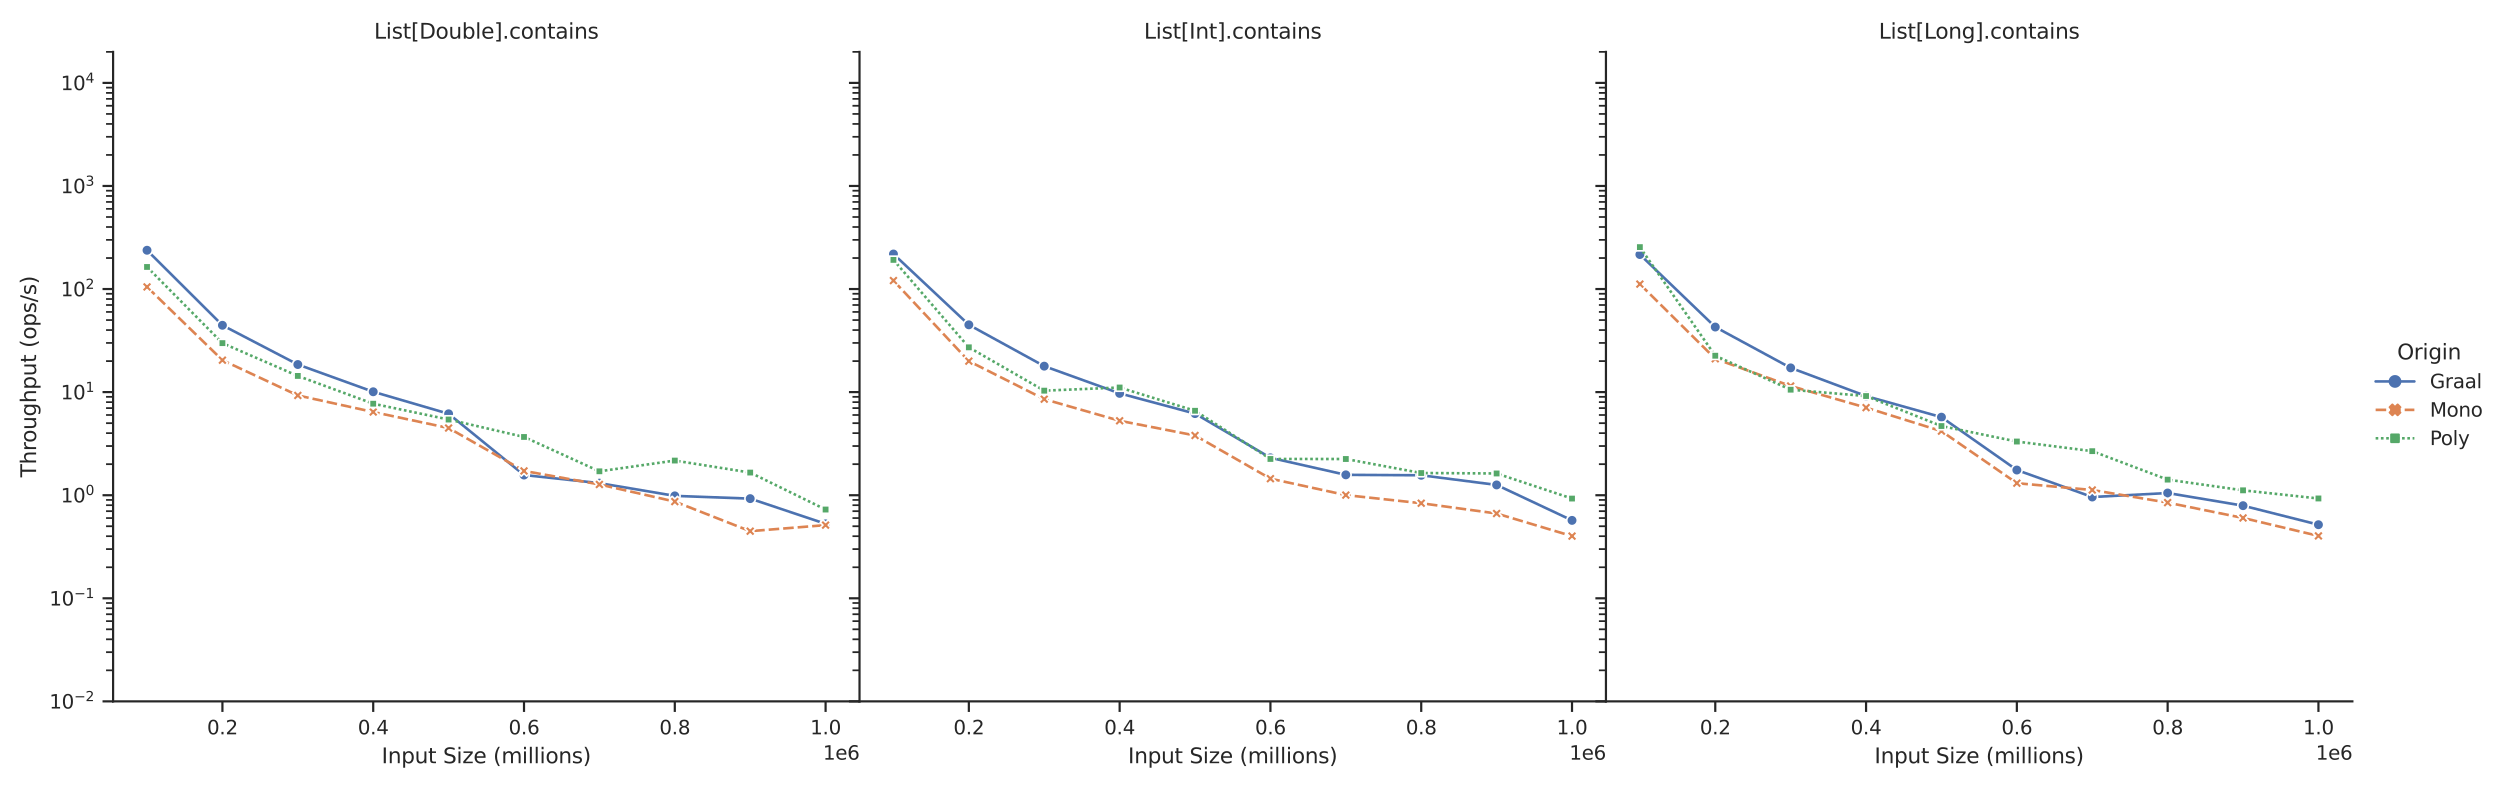 <?xml version="1.0" encoding="utf-8" standalone="no"?>
<!DOCTYPE svg PUBLIC "-//W3C//DTD SVG 1.1//EN"
  "http://www.w3.org/Graphics/SVG/1.1/DTD/svg11.dtd">
<svg xmlns:xlink="http://www.w3.org/1999/xlink" width="1135.71pt" height="360pt" viewBox="0 0 1135.71 360" xmlns="http://www.w3.org/2000/svg" version="1.1">
 <defs>
  <style type="text/css">*{stroke-linejoin: round; stroke-linecap: butt}</style>
 </defs>
 <g id="figure_1">
  <g id="patch_1">
   <path d="M 0 360 
L 1135.71 360 
L 1135.71 0 
L 0 0 
z
" style="fill: #ffffff"/>
  </g>
  <g id="axes_1">
   <g id="patch_2">
    <path d="M 51.378 318.612 
L 390.466 318.612 
L 390.466 23.568 
L 51.378 23.568 
z
" style="fill: #ffffff"/>
   </g>
   <g id="matplotlib.axis_1">
    <g id="xtick_1">
     <g id="line2d_1">
      <defs>
       <path id="mcdd0ba9169" d="M 0 0 
L 0 4.8 
" style="stroke: #262626"/>
      </defs>
      <g>
       <use xlink:href="#mcdd0ba9169" x="101.043" y="318.612" style="fill: #262626; stroke: #262626"/>
      </g>
     </g>
     <g id="text_1">
      <!-- 0.2 -->
      <g style="fill: #262626" transform="translate(94.045 333.599)scale(0.088 -0.088)">
       <defs>
        <path id="DejaVuSans-30" d="M 2034 4250 
Q 1547 4250 1301 3770 
Q 1056 3291 1056 2328 
Q 1056 1369 1301 889 
Q 1547 409 2034 409 
Q 2525 409 2770 889 
Q 3016 1369 3016 2328 
Q 3016 3291 2770 3770 
Q 2525 4250 2034 4250 
z
M 2034 4750 
Q 2819 4750 3233 4129 
Q 3647 3509 3647 2328 
Q 3647 1150 3233 529 
Q 2819 -91 2034 -91 
Q 1250 -91 836 529 
Q 422 1150 422 2328 
Q 422 3509 836 4129 
Q 1250 4750 2034 4750 
z
" transform="scale(0.016)"/>
        <path id="DejaVuSans-2e" d="M 684 794 
L 1344 794 
L 1344 0 
L 684 0 
L 684 794 
z
" transform="scale(0.016)"/>
        <path id="DejaVuSans-32" d="M 1228 531 
L 3431 531 
L 3431 0 
L 469 0 
L 469 531 
Q 828 903 1448 1529 
Q 2069 2156 2228 2338 
Q 2531 2678 2651 2914 
Q 2772 3150 2772 3378 
Q 2772 3750 2511 3984 
Q 2250 4219 1831 4219 
Q 1534 4219 1204 4116 
Q 875 4013 500 3803 
L 500 4441 
Q 881 4594 1212 4672 
Q 1544 4750 1819 4750 
Q 2544 4750 2975 4387 
Q 3406 4025 3406 3419 
Q 3406 3131 3298 2873 
Q 3191 2616 2906 2266 
Q 2828 2175 2409 1742 
Q 1991 1309 1228 531 
z
" transform="scale(0.016)"/>
       </defs>
       <use xlink:href="#DejaVuSans-30"/>
       <use xlink:href="#DejaVuSans-2e" x="63.623"/>
       <use xlink:href="#DejaVuSans-32" x="95.41"/>
      </g>
     </g>
    </g>
    <g id="xtick_2">
     <g id="line2d_2">
      <g>
       <use xlink:href="#mcdd0ba9169" x="169.545" y="318.612" style="fill: #262626; stroke: #262626"/>
      </g>
     </g>
     <g id="text_2">
      <!-- 0.4 -->
      <g style="fill: #262626" transform="translate(162.548 333.599)scale(0.088 -0.088)">
       <defs>
        <path id="DejaVuSans-34" d="M 2419 4116 
L 825 1625 
L 2419 1625 
L 2419 4116 
z
M 2253 4666 
L 3047 4666 
L 3047 1625 
L 3713 1625 
L 3713 1100 
L 3047 1100 
L 3047 0 
L 2419 0 
L 2419 1100 
L 313 1100 
L 313 1709 
L 2253 4666 
z
" transform="scale(0.016)"/>
       </defs>
       <use xlink:href="#DejaVuSans-30"/>
       <use xlink:href="#DejaVuSans-2e" x="63.623"/>
       <use xlink:href="#DejaVuSans-34" x="95.41"/>
      </g>
     </g>
    </g>
    <g id="xtick_3">
     <g id="line2d_3">
      <g>
       <use xlink:href="#mcdd0ba9169" x="238.048" y="318.612" style="fill: #262626; stroke: #262626"/>
      </g>
     </g>
     <g id="text_3">
      <!-- 0.6 -->
      <g style="fill: #262626" transform="translate(231.051 333.599)scale(0.088 -0.088)">
       <defs>
        <path id="DejaVuSans-36" d="M 2113 2584 
Q 1688 2584 1439 2293 
Q 1191 2003 1191 1497 
Q 1191 994 1439 701 
Q 1688 409 2113 409 
Q 2538 409 2786 701 
Q 3034 994 3034 1497 
Q 3034 2003 2786 2293 
Q 2538 2584 2113 2584 
z
M 3366 4563 
L 3366 3988 
Q 3128 4100 2886 4159 
Q 2644 4219 2406 4219 
Q 1781 4219 1451 3797 
Q 1122 3375 1075 2522 
Q 1259 2794 1537 2939 
Q 1816 3084 2150 3084 
Q 2853 3084 3261 2657 
Q 3669 2231 3669 1497 
Q 3669 778 3244 343 
Q 2819 -91 2113 -91 
Q 1303 -91 875 529 
Q 447 1150 447 2328 
Q 447 3434 972 4092 
Q 1497 4750 2381 4750 
Q 2619 4750 2861 4703 
Q 3103 4656 3366 4563 
z
" transform="scale(0.016)"/>
       </defs>
       <use xlink:href="#DejaVuSans-30"/>
       <use xlink:href="#DejaVuSans-2e" x="63.623"/>
       <use xlink:href="#DejaVuSans-36" x="95.41"/>
      </g>
     </g>
    </g>
    <g id="xtick_4">
     <g id="line2d_4">
      <g>
       <use xlink:href="#mcdd0ba9169" x="306.551" y="318.612" style="fill: #262626; stroke: #262626"/>
      </g>
     </g>
     <g id="text_4">
      <!-- 0.8 -->
      <g style="fill: #262626" transform="translate(299.553 333.599)scale(0.088 -0.088)">
       <defs>
        <path id="DejaVuSans-38" d="M 2034 2216 
Q 1584 2216 1326 1975 
Q 1069 1734 1069 1313 
Q 1069 891 1326 650 
Q 1584 409 2034 409 
Q 2484 409 2743 651 
Q 3003 894 3003 1313 
Q 3003 1734 2745 1975 
Q 2488 2216 2034 2216 
z
M 1403 2484 
Q 997 2584 770 2862 
Q 544 3141 544 3541 
Q 544 4100 942 4425 
Q 1341 4750 2034 4750 
Q 2731 4750 3128 4425 
Q 3525 4100 3525 3541 
Q 3525 3141 3298 2862 
Q 3072 2584 2669 2484 
Q 3125 2378 3379 2068 
Q 3634 1759 3634 1313 
Q 3634 634 3220 271 
Q 2806 -91 2034 -91 
Q 1263 -91 848 271 
Q 434 634 434 1313 
Q 434 1759 690 2068 
Q 947 2378 1403 2484 
z
M 1172 3481 
Q 1172 3119 1398 2916 
Q 1625 2713 2034 2713 
Q 2441 2713 2670 2916 
Q 2900 3119 2900 3481 
Q 2900 3844 2670 4047 
Q 2441 4250 2034 4250 
Q 1625 4250 1398 4047 
Q 1172 3844 1172 3481 
z
" transform="scale(0.016)"/>
       </defs>
       <use xlink:href="#DejaVuSans-30"/>
       <use xlink:href="#DejaVuSans-2e" x="63.623"/>
       <use xlink:href="#DejaVuSans-38" x="95.41"/>
      </g>
     </g>
    </g>
    <g id="xtick_5">
     <g id="line2d_5">
      <g>
       <use xlink:href="#mcdd0ba9169" x="375.053" y="318.612" style="fill: #262626; stroke: #262626"/>
      </g>
     </g>
     <g id="text_5">
      <!-- 1.0 -->
      <g style="fill: #262626" transform="translate(368.056 333.599)scale(0.088 -0.088)">
       <defs>
        <path id="DejaVuSans-31" d="M 794 531 
L 1825 531 
L 1825 4091 
L 703 3866 
L 703 4441 
L 1819 4666 
L 2450 4666 
L 2450 531 
L 3481 531 
L 3481 0 
L 794 0 
L 794 531 
z
" transform="scale(0.016)"/>
       </defs>
       <use xlink:href="#DejaVuSans-31"/>
       <use xlink:href="#DejaVuSans-2e" x="63.623"/>
       <use xlink:href="#DejaVuSans-30" x="95.41"/>
      </g>
     </g>
    </g>
    <g id="text_6">
     <!-- Input Size (millions) -->
     <g style="fill: #262626" transform="translate(173.354 346.723)scale(0.096 -0.096)">
      <defs>
       <path id="DejaVuSans-49" d="M 628 4666 
L 1259 4666 
L 1259 0 
L 628 0 
L 628 4666 
z
" transform="scale(0.016)"/>
       <path id="DejaVuSans-6e" d="M 3513 2113 
L 3513 0 
L 2938 0 
L 2938 2094 
Q 2938 2591 2744 2837 
Q 2550 3084 2163 3084 
Q 1697 3084 1428 2787 
Q 1159 2491 1159 1978 
L 1159 0 
L 581 0 
L 581 3500 
L 1159 3500 
L 1159 2956 
Q 1366 3272 1645 3428 
Q 1925 3584 2291 3584 
Q 2894 3584 3203 3211 
Q 3513 2838 3513 2113 
z
" transform="scale(0.016)"/>
       <path id="DejaVuSans-70" d="M 1159 525 
L 1159 -1331 
L 581 -1331 
L 581 3500 
L 1159 3500 
L 1159 2969 
Q 1341 3281 1617 3432 
Q 1894 3584 2278 3584 
Q 2916 3584 3314 3078 
Q 3713 2572 3713 1747 
Q 3713 922 3314 415 
Q 2916 -91 2278 -91 
Q 1894 -91 1617 61 
Q 1341 213 1159 525 
z
M 3116 1747 
Q 3116 2381 2855 2742 
Q 2594 3103 2138 3103 
Q 1681 3103 1420 2742 
Q 1159 2381 1159 1747 
Q 1159 1113 1420 752 
Q 1681 391 2138 391 
Q 2594 391 2855 752 
Q 3116 1113 3116 1747 
z
" transform="scale(0.016)"/>
       <path id="DejaVuSans-75" d="M 544 1381 
L 544 3500 
L 1119 3500 
L 1119 1403 
Q 1119 906 1312 657 
Q 1506 409 1894 409 
Q 2359 409 2629 706 
Q 2900 1003 2900 1516 
L 2900 3500 
L 3475 3500 
L 3475 0 
L 2900 0 
L 2900 538 
Q 2691 219 2414 64 
Q 2138 -91 1772 -91 
Q 1169 -91 856 284 
Q 544 659 544 1381 
z
M 1991 3584 
L 1991 3584 
z
" transform="scale(0.016)"/>
       <path id="DejaVuSans-74" d="M 1172 4494 
L 1172 3500 
L 2356 3500 
L 2356 3053 
L 1172 3053 
L 1172 1153 
Q 1172 725 1289 603 
Q 1406 481 1766 481 
L 2356 481 
L 2356 0 
L 1766 0 
Q 1100 0 847 248 
Q 594 497 594 1153 
L 594 3053 
L 172 3053 
L 172 3500 
L 594 3500 
L 594 4494 
L 1172 4494 
z
" transform="scale(0.016)"/>
       <path id="DejaVuSans-20" transform="scale(0.016)"/>
       <path id="DejaVuSans-53" d="M 3425 4513 
L 3425 3897 
Q 3066 4069 2747 4153 
Q 2428 4238 2131 4238 
Q 1616 4238 1336 4038 
Q 1056 3838 1056 3469 
Q 1056 3159 1242 3001 
Q 1428 2844 1947 2747 
L 2328 2669 
Q 3034 2534 3370 2195 
Q 3706 1856 3706 1288 
Q 3706 609 3251 259 
Q 2797 -91 1919 -91 
Q 1588 -91 1214 -16 
Q 841 59 441 206 
L 441 856 
Q 825 641 1194 531 
Q 1563 422 1919 422 
Q 2459 422 2753 634 
Q 3047 847 3047 1241 
Q 3047 1584 2836 1778 
Q 2625 1972 2144 2069 
L 1759 2144 
Q 1053 2284 737 2584 
Q 422 2884 422 3419 
Q 422 4038 858 4394 
Q 1294 4750 2059 4750 
Q 2388 4750 2728 4690 
Q 3069 4631 3425 4513 
z
" transform="scale(0.016)"/>
       <path id="DejaVuSans-69" d="M 603 3500 
L 1178 3500 
L 1178 0 
L 603 0 
L 603 3500 
z
M 603 4863 
L 1178 4863 
L 1178 4134 
L 603 4134 
L 603 4863 
z
" transform="scale(0.016)"/>
       <path id="DejaVuSans-7a" d="M 353 3500 
L 3084 3500 
L 3084 2975 
L 922 459 
L 3084 459 
L 3084 0 
L 275 0 
L 275 525 
L 2438 3041 
L 353 3041 
L 353 3500 
z
" transform="scale(0.016)"/>
       <path id="DejaVuSans-65" d="M 3597 1894 
L 3597 1613 
L 953 1613 
Q 991 1019 1311 708 
Q 1631 397 2203 397 
Q 2534 397 2845 478 
Q 3156 559 3463 722 
L 3463 178 
Q 3153 47 2828 -22 
Q 2503 -91 2169 -91 
Q 1331 -91 842 396 
Q 353 884 353 1716 
Q 353 2575 817 3079 
Q 1281 3584 2069 3584 
Q 2775 3584 3186 3129 
Q 3597 2675 3597 1894 
z
M 3022 2063 
Q 3016 2534 2758 2815 
Q 2500 3097 2075 3097 
Q 1594 3097 1305 2825 
Q 1016 2553 972 2059 
L 3022 2063 
z
" transform="scale(0.016)"/>
       <path id="DejaVuSans-28" d="M 1984 4856 
Q 1566 4138 1362 3434 
Q 1159 2731 1159 2009 
Q 1159 1288 1364 580 
Q 1569 -128 1984 -844 
L 1484 -844 
Q 1016 -109 783 600 
Q 550 1309 550 2009 
Q 550 2706 781 3412 
Q 1013 4119 1484 4856 
L 1984 4856 
z
" transform="scale(0.016)"/>
       <path id="DejaVuSans-6d" d="M 3328 2828 
Q 3544 3216 3844 3400 
Q 4144 3584 4550 3584 
Q 5097 3584 5394 3201 
Q 5691 2819 5691 2113 
L 5691 0 
L 5113 0 
L 5113 2094 
Q 5113 2597 4934 2840 
Q 4756 3084 4391 3084 
Q 3944 3084 3684 2787 
Q 3425 2491 3425 1978 
L 3425 0 
L 2847 0 
L 2847 2094 
Q 2847 2600 2669 2842 
Q 2491 3084 2119 3084 
Q 1678 3084 1418 2786 
Q 1159 2488 1159 1978 
L 1159 0 
L 581 0 
L 581 3500 
L 1159 3500 
L 1159 2956 
Q 1356 3278 1631 3431 
Q 1906 3584 2284 3584 
Q 2666 3584 2933 3390 
Q 3200 3197 3328 2828 
z
" transform="scale(0.016)"/>
       <path id="DejaVuSans-6c" d="M 603 4863 
L 1178 4863 
L 1178 0 
L 603 0 
L 603 4863 
z
" transform="scale(0.016)"/>
       <path id="DejaVuSans-6f" d="M 1959 3097 
Q 1497 3097 1228 2736 
Q 959 2375 959 1747 
Q 959 1119 1226 758 
Q 1494 397 1959 397 
Q 2419 397 2687 759 
Q 2956 1122 2956 1747 
Q 2956 2369 2687 2733 
Q 2419 3097 1959 3097 
z
M 1959 3584 
Q 2709 3584 3137 3096 
Q 3566 2609 3566 1747 
Q 3566 888 3137 398 
Q 2709 -91 1959 -91 
Q 1206 -91 779 398 
Q 353 888 353 1747 
Q 353 2609 779 3096 
Q 1206 3584 1959 3584 
z
" transform="scale(0.016)"/>
       <path id="DejaVuSans-73" d="M 2834 3397 
L 2834 2853 
Q 2591 2978 2328 3040 
Q 2066 3103 1784 3103 
Q 1356 3103 1142 2972 
Q 928 2841 928 2578 
Q 928 2378 1081 2264 
Q 1234 2150 1697 2047 
L 1894 2003 
Q 2506 1872 2764 1633 
Q 3022 1394 3022 966 
Q 3022 478 2636 193 
Q 2250 -91 1575 -91 
Q 1294 -91 989 -36 
Q 684 19 347 128 
L 347 722 
Q 666 556 975 473 
Q 1284 391 1588 391 
Q 1994 391 2212 530 
Q 2431 669 2431 922 
Q 2431 1156 2273 1281 
Q 2116 1406 1581 1522 
L 1381 1569 
Q 847 1681 609 1914 
Q 372 2147 372 2553 
Q 372 3047 722 3315 
Q 1072 3584 1716 3584 
Q 2034 3584 2315 3537 
Q 2597 3491 2834 3397 
z
" transform="scale(0.016)"/>
       <path id="DejaVuSans-29" d="M 513 4856 
L 1013 4856 
Q 1481 4119 1714 3412 
Q 1947 2706 1947 2009 
Q 1947 1309 1714 600 
Q 1481 -109 1013 -844 
L 513 -844 
Q 928 -128 1133 580 
Q 1338 1288 1338 2009 
Q 1338 2731 1133 3434 
Q 928 4138 513 4856 
z
" transform="scale(0.016)"/>
      </defs>
      <use xlink:href="#DejaVuSans-49"/>
      <use xlink:href="#DejaVuSans-6e" x="29.492"/>
      <use xlink:href="#DejaVuSans-70" x="92.871"/>
      <use xlink:href="#DejaVuSans-75" x="156.348"/>
      <use xlink:href="#DejaVuSans-74" x="219.727"/>
      <use xlink:href="#DejaVuSans-20" x="258.936"/>
      <use xlink:href="#DejaVuSans-53" x="290.723"/>
      <use xlink:href="#DejaVuSans-69" x="354.199"/>
      <use xlink:href="#DejaVuSans-7a" x="381.982"/>
      <use xlink:href="#DejaVuSans-65" x="434.473"/>
      <use xlink:href="#DejaVuSans-20" x="495.996"/>
      <use xlink:href="#DejaVuSans-28" x="527.783"/>
      <use xlink:href="#DejaVuSans-6d" x="566.797"/>
      <use xlink:href="#DejaVuSans-69" x="664.209"/>
      <use xlink:href="#DejaVuSans-6c" x="691.992"/>
      <use xlink:href="#DejaVuSans-6c" x="719.775"/>
      <use xlink:href="#DejaVuSans-69" x="747.559"/>
      <use xlink:href="#DejaVuSans-6f" x="775.342"/>
      <use xlink:href="#DejaVuSans-6e" x="836.523"/>
      <use xlink:href="#DejaVuSans-73" x="899.902"/>
      <use xlink:href="#DejaVuSans-29" x="952.002"/>
     </g>
    </g>
    <g id="text_7">
     <!-- 1e6 -->
     <g style="fill: #262626" transform="translate(373.854 345.115)scale(0.088 -0.088)">
      <use xlink:href="#DejaVuSans-31"/>
      <use xlink:href="#DejaVuSans-65" x="63.623"/>
      <use xlink:href="#DejaVuSans-36" x="125.146"/>
     </g>
    </g>
   </g>
   <g id="matplotlib.axis_2">
    <g id="ytick_1">
     <g id="line2d_6">
      <defs>
       <path id="m6782718c94" d="M 0 0 
L -4.8 0 
" style="stroke: #262626"/>
      </defs>
      <g>
       <use xlink:href="#m6782718c94" x="51.378" y="318.612" style="fill: #262626; stroke: #262626"/>
      </g>
     </g>
     <g id="text_8">
      <!-- $\mathdefault{10^{-2}}$ -->
      <g style="fill: #262626" transform="translate(22.398 321.955)scale(0.088 -0.088)">
       <defs>
        <path id="DejaVuSans-2212" d="M 678 2272 
L 4684 2272 
L 4684 1741 
L 678 1741 
L 678 2272 
z
" transform="scale(0.016)"/>
       </defs>
       <use xlink:href="#DejaVuSans-31" transform="translate(0 0.766)"/>
       <use xlink:href="#DejaVuSans-30" transform="translate(63.623 0.766)"/>
       <use xlink:href="#DejaVuSans-2212" transform="translate(128.203 39.047)scale(0.7)"/>
       <use xlink:href="#DejaVuSans-32" transform="translate(186.855 39.047)scale(0.7)"/>
      </g>
     </g>
    </g>
    <g id="ytick_2">
     <g id="line2d_7">
      <g>
       <use xlink:href="#m6782718c94" x="51.378" y="271.787" style="fill: #262626; stroke: #262626"/>
      </g>
     </g>
     <g id="text_9">
      <!-- $\mathdefault{10^{-1}}$ -->
      <g style="fill: #262626" transform="translate(22.398 275.131)scale(0.088 -0.088)">
       <use xlink:href="#DejaVuSans-31" transform="translate(0 0.684)"/>
       <use xlink:href="#DejaVuSans-30" transform="translate(63.623 0.684)"/>
       <use xlink:href="#DejaVuSans-2212" transform="translate(128.203 38.966)scale(0.7)"/>
       <use xlink:href="#DejaVuSans-31" transform="translate(186.855 38.966)scale(0.7)"/>
      </g>
     </g>
    </g>
    <g id="ytick_3">
     <g id="line2d_8">
      <g>
       <use xlink:href="#m6782718c94" x="51.378" y="224.963" style="fill: #262626; stroke: #262626"/>
      </g>
     </g>
     <g id="text_10">
      <!-- $\mathdefault{10^{0}}$ -->
      <g style="fill: #262626" transform="translate(27.59 228.306)scale(0.088 -0.088)">
       <use xlink:href="#DejaVuSans-31" transform="translate(0 0.766)"/>
       <use xlink:href="#DejaVuSans-30" transform="translate(63.623 0.766)"/>
       <use xlink:href="#DejaVuSans-30" transform="translate(128.203 39.047)scale(0.7)"/>
      </g>
     </g>
    </g>
    <g id="ytick_4">
     <g id="line2d_9">
      <g>
       <use xlink:href="#m6782718c94" x="51.378" y="178.138" style="fill: #262626; stroke: #262626"/>
      </g>
     </g>
     <g id="text_11">
      <!-- $\mathdefault{10^{1}}$ -->
      <g style="fill: #262626" transform="translate(27.59 181.481)scale(0.088 -0.088)">
       <use xlink:href="#DejaVuSans-31" transform="translate(0 0.684)"/>
       <use xlink:href="#DejaVuSans-30" transform="translate(63.623 0.684)"/>
       <use xlink:href="#DejaVuSans-31" transform="translate(128.203 38.966)scale(0.7)"/>
      </g>
     </g>
    </g>
    <g id="ytick_5">
     <g id="line2d_10">
      <g>
       <use xlink:href="#m6782718c94" x="51.378" y="131.313" style="fill: #262626; stroke: #262626"/>
      </g>
     </g>
     <g id="text_12">
      <!-- $\mathdefault{10^{2}}$ -->
      <g style="fill: #262626" transform="translate(27.59 134.656)scale(0.088 -0.088)">
       <use xlink:href="#DejaVuSans-31" transform="translate(0 0.766)"/>
       <use xlink:href="#DejaVuSans-30" transform="translate(63.623 0.766)"/>
       <use xlink:href="#DejaVuSans-32" transform="translate(128.203 39.047)scale(0.7)"/>
      </g>
     </g>
    </g>
    <g id="ytick_6">
     <g id="line2d_11">
      <g>
       <use xlink:href="#m6782718c94" x="51.378" y="84.488" style="fill: #262626; stroke: #262626"/>
      </g>
     </g>
     <g id="text_13">
      <!-- $\mathdefault{10^{3}}$ -->
      <g style="fill: #262626" transform="translate(27.59 87.832)scale(0.088 -0.088)">
       <defs>
        <path id="DejaVuSans-33" d="M 2597 2516 
Q 3050 2419 3304 2112 
Q 3559 1806 3559 1356 
Q 3559 666 3084 287 
Q 2609 -91 1734 -91 
Q 1441 -91 1130 -33 
Q 819 25 488 141 
L 488 750 
Q 750 597 1062 519 
Q 1375 441 1716 441 
Q 2309 441 2620 675 
Q 2931 909 2931 1356 
Q 2931 1769 2642 2001 
Q 2353 2234 1838 2234 
L 1294 2234 
L 1294 2753 
L 1863 2753 
Q 2328 2753 2575 2939 
Q 2822 3125 2822 3475 
Q 2822 3834 2567 4026 
Q 2313 4219 1838 4219 
Q 1578 4219 1281 4162 
Q 984 4106 628 3988 
L 628 4550 
Q 988 4650 1302 4700 
Q 1616 4750 1894 4750 
Q 2613 4750 3031 4423 
Q 3450 4097 3450 3541 
Q 3450 3153 3228 2886 
Q 3006 2619 2597 2516 
z
" transform="scale(0.016)"/>
       </defs>
       <use xlink:href="#DejaVuSans-31" transform="translate(0 0.766)"/>
       <use xlink:href="#DejaVuSans-30" transform="translate(63.623 0.766)"/>
       <use xlink:href="#DejaVuSans-33" transform="translate(128.203 39.047)scale(0.7)"/>
      </g>
     </g>
    </g>
    <g id="ytick_7">
     <g id="line2d_12">
      <g>
       <use xlink:href="#m6782718c94" x="51.378" y="37.664" style="fill: #262626; stroke: #262626"/>
      </g>
     </g>
     <g id="text_14">
      <!-- $\mathdefault{10^{4}}$ -->
      <g style="fill: #262626" transform="translate(27.59 41.007)scale(0.088 -0.088)">
       <use xlink:href="#DejaVuSans-31" transform="translate(0 0.684)"/>
       <use xlink:href="#DejaVuSans-30" transform="translate(63.623 0.684)"/>
       <use xlink:href="#DejaVuSans-34" transform="translate(128.203 38.966)scale(0.7)"/>
      </g>
     </g>
    </g>
    <g id="ytick_8">
     <g id="line2d_13">
      <defs>
       <path id="m206454244b" d="M 0 0 
L -3.2 0 
" style="stroke: #262626; stroke-width: 0.8"/>
      </defs>
      <g>
       <use xlink:href="#m206454244b" x="51.378" y="304.516" style="fill: #262626; stroke: #262626; stroke-width: 0.8"/>
      </g>
     </g>
    </g>
    <g id="ytick_9">
     <g id="line2d_14">
      <g>
       <use xlink:href="#m206454244b" x="51.378" y="296.271" style="fill: #262626; stroke: #262626; stroke-width: 0.8"/>
      </g>
     </g>
    </g>
    <g id="ytick_10">
     <g id="line2d_15">
      <g>
       <use xlink:href="#m206454244b" x="51.378" y="290.421" style="fill: #262626; stroke: #262626; stroke-width: 0.8"/>
      </g>
     </g>
    </g>
    <g id="ytick_11">
     <g id="line2d_16">
      <g>
       <use xlink:href="#m206454244b" x="51.378" y="285.883" style="fill: #262626; stroke: #262626; stroke-width: 0.8"/>
      </g>
     </g>
    </g>
    <g id="ytick_12">
     <g id="line2d_17">
      <g>
       <use xlink:href="#m206454244b" x="51.378" y="282.175" style="fill: #262626; stroke: #262626; stroke-width: 0.8"/>
      </g>
     </g>
    </g>
    <g id="ytick_13">
     <g id="line2d_18">
      <g>
       <use xlink:href="#m206454244b" x="51.378" y="279.041" style="fill: #262626; stroke: #262626; stroke-width: 0.8"/>
      </g>
     </g>
    </g>
    <g id="ytick_14">
     <g id="line2d_19">
      <g>
       <use xlink:href="#m206454244b" x="51.378" y="276.325" style="fill: #262626; stroke: #262626; stroke-width: 0.8"/>
      </g>
     </g>
    </g>
    <g id="ytick_15">
     <g id="line2d_20">
      <g>
       <use xlink:href="#m206454244b" x="51.378" y="273.93" style="fill: #262626; stroke: #262626; stroke-width: 0.8"/>
      </g>
     </g>
    </g>
    <g id="ytick_16">
     <g id="line2d_21">
      <g>
       <use xlink:href="#m206454244b" x="51.378" y="257.692" style="fill: #262626; stroke: #262626; stroke-width: 0.8"/>
      </g>
     </g>
    </g>
    <g id="ytick_17">
     <g id="line2d_22">
      <g>
       <use xlink:href="#m206454244b" x="51.378" y="249.446" style="fill: #262626; stroke: #262626; stroke-width: 0.8"/>
      </g>
     </g>
    </g>
    <g id="ytick_18">
     <g id="line2d_23">
      <g>
       <use xlink:href="#m206454244b" x="51.378" y="243.596" style="fill: #262626; stroke: #262626; stroke-width: 0.8"/>
      </g>
     </g>
    </g>
    <g id="ytick_19">
     <g id="line2d_24">
      <g>
       <use xlink:href="#m206454244b" x="51.378" y="239.058" style="fill: #262626; stroke: #262626; stroke-width: 0.8"/>
      </g>
     </g>
    </g>
    <g id="ytick_20">
     <g id="line2d_25">
      <g>
       <use xlink:href="#m206454244b" x="51.378" y="235.351" style="fill: #262626; stroke: #262626; stroke-width: 0.8"/>
      </g>
     </g>
    </g>
    <g id="ytick_21">
     <g id="line2d_26">
      <g>
       <use xlink:href="#m206454244b" x="51.378" y="232.216" style="fill: #262626; stroke: #262626; stroke-width: 0.8"/>
      </g>
     </g>
    </g>
    <g id="ytick_22">
     <g id="line2d_27">
      <g>
       <use xlink:href="#m206454244b" x="51.378" y="229.5" style="fill: #262626; stroke: #262626; stroke-width: 0.8"/>
      </g>
     </g>
    </g>
    <g id="ytick_23">
     <g id="line2d_28">
      <g>
       <use xlink:href="#m206454244b" x="51.378" y="227.105" style="fill: #262626; stroke: #262626; stroke-width: 0.8"/>
      </g>
     </g>
    </g>
    <g id="ytick_24">
     <g id="line2d_29">
      <g>
       <use xlink:href="#m206454244b" x="51.378" y="210.867" style="fill: #262626; stroke: #262626; stroke-width: 0.8"/>
      </g>
     </g>
    </g>
    <g id="ytick_25">
     <g id="line2d_30">
      <g>
       <use xlink:href="#m206454244b" x="51.378" y="202.621" style="fill: #262626; stroke: #262626; stroke-width: 0.8"/>
      </g>
     </g>
    </g>
    <g id="ytick_26">
     <g id="line2d_31">
      <g>
       <use xlink:href="#m206454244b" x="51.378" y="196.771" style="fill: #262626; stroke: #262626; stroke-width: 0.8"/>
      </g>
     </g>
    </g>
    <g id="ytick_27">
     <g id="line2d_32">
      <g>
       <use xlink:href="#m206454244b" x="51.378" y="192.233" style="fill: #262626; stroke: #262626; stroke-width: 0.8"/>
      </g>
     </g>
    </g>
    <g id="ytick_28">
     <g id="line2d_33">
      <g>
       <use xlink:href="#m206454244b" x="51.378" y="188.526" style="fill: #262626; stroke: #262626; stroke-width: 0.8"/>
      </g>
     </g>
    </g>
    <g id="ytick_29">
     <g id="line2d_34">
      <g>
       <use xlink:href="#m206454244b" x="51.378" y="185.391" style="fill: #262626; stroke: #262626; stroke-width: 0.8"/>
      </g>
     </g>
    </g>
    <g id="ytick_30">
     <g id="line2d_35">
      <g>
       <use xlink:href="#m206454244b" x="51.378" y="182.676" style="fill: #262626; stroke: #262626; stroke-width: 0.8"/>
      </g>
     </g>
    </g>
    <g id="ytick_31">
     <g id="line2d_36">
      <g>
       <use xlink:href="#m206454244b" x="51.378" y="180.28" style="fill: #262626; stroke: #262626; stroke-width: 0.8"/>
      </g>
     </g>
    </g>
    <g id="ytick_32">
     <g id="line2d_37">
      <g>
       <use xlink:href="#m206454244b" x="51.378" y="164.042" style="fill: #262626; stroke: #262626; stroke-width: 0.8"/>
      </g>
     </g>
    </g>
    <g id="ytick_33">
     <g id="line2d_38">
      <g>
       <use xlink:href="#m206454244b" x="51.378" y="155.797" style="fill: #262626; stroke: #262626; stroke-width: 0.8"/>
      </g>
     </g>
    </g>
    <g id="ytick_34">
     <g id="line2d_39">
      <g>
       <use xlink:href="#m206454244b" x="51.378" y="149.947" style="fill: #262626; stroke: #262626; stroke-width: 0.8"/>
      </g>
     </g>
    </g>
    <g id="ytick_35">
     <g id="line2d_40">
      <g>
       <use xlink:href="#m206454244b" x="51.378" y="145.409" style="fill: #262626; stroke: #262626; stroke-width: 0.8"/>
      </g>
     </g>
    </g>
    <g id="ytick_36">
     <g id="line2d_41">
      <g>
       <use xlink:href="#m206454244b" x="51.378" y="141.701" style="fill: #262626; stroke: #262626; stroke-width: 0.8"/>
      </g>
     </g>
    </g>
    <g id="ytick_37">
     <g id="line2d_42">
      <g>
       <use xlink:href="#m206454244b" x="51.378" y="138.566" style="fill: #262626; stroke: #262626; stroke-width: 0.8"/>
      </g>
     </g>
    </g>
    <g id="ytick_38">
     <g id="line2d_43">
      <g>
       <use xlink:href="#m206454244b" x="51.378" y="135.851" style="fill: #262626; stroke: #262626; stroke-width: 0.8"/>
      </g>
     </g>
    </g>
    <g id="ytick_39">
     <g id="line2d_44">
      <g>
       <use xlink:href="#m206454244b" x="51.378" y="133.456" style="fill: #262626; stroke: #262626; stroke-width: 0.8"/>
      </g>
     </g>
    </g>
    <g id="ytick_40">
     <g id="line2d_45">
      <g>
       <use xlink:href="#m206454244b" x="51.378" y="117.217" style="fill: #262626; stroke: #262626; stroke-width: 0.8"/>
      </g>
     </g>
    </g>
    <g id="ytick_41">
     <g id="line2d_46">
      <g>
       <use xlink:href="#m206454244b" x="51.378" y="108.972" style="fill: #262626; stroke: #262626; stroke-width: 0.8"/>
      </g>
     </g>
    </g>
    <g id="ytick_42">
     <g id="line2d_47">
      <g>
       <use xlink:href="#m206454244b" x="51.378" y="103.122" style="fill: #262626; stroke: #262626; stroke-width: 0.8"/>
      </g>
     </g>
    </g>
    <g id="ytick_43">
     <g id="line2d_48">
      <g>
       <use xlink:href="#m206454244b" x="51.378" y="98.584" style="fill: #262626; stroke: #262626; stroke-width: 0.8"/>
      </g>
     </g>
    </g>
    <g id="ytick_44">
     <g id="line2d_49">
      <g>
       <use xlink:href="#m206454244b" x="51.378" y="94.876" style="fill: #262626; stroke: #262626; stroke-width: 0.8"/>
      </g>
     </g>
    </g>
    <g id="ytick_45">
     <g id="line2d_50">
      <g>
       <use xlink:href="#m206454244b" x="51.378" y="91.742" style="fill: #262626; stroke: #262626; stroke-width: 0.8"/>
      </g>
     </g>
    </g>
    <g id="ytick_46">
     <g id="line2d_51">
      <g>
       <use xlink:href="#m206454244b" x="51.378" y="89.026" style="fill: #262626; stroke: #262626; stroke-width: 0.8"/>
      </g>
     </g>
    </g>
    <g id="ytick_47">
     <g id="line2d_52">
      <g>
       <use xlink:href="#m206454244b" x="51.378" y="86.631" style="fill: #262626; stroke: #262626; stroke-width: 0.8"/>
      </g>
     </g>
    </g>
    <g id="ytick_48">
     <g id="line2d_53">
      <g>
       <use xlink:href="#m206454244b" x="51.378" y="70.393" style="fill: #262626; stroke: #262626; stroke-width: 0.8"/>
      </g>
     </g>
    </g>
    <g id="ytick_49">
     <g id="line2d_54">
      <g>
       <use xlink:href="#m206454244b" x="51.378" y="62.147" style="fill: #262626; stroke: #262626; stroke-width: 0.8"/>
      </g>
     </g>
    </g>
    <g id="ytick_50">
     <g id="line2d_55">
      <g>
       <use xlink:href="#m206454244b" x="51.378" y="56.297" style="fill: #262626; stroke: #262626; stroke-width: 0.8"/>
      </g>
     </g>
    </g>
    <g id="ytick_51">
     <g id="line2d_56">
      <g>
       <use xlink:href="#m206454244b" x="51.378" y="51.759" style="fill: #262626; stroke: #262626; stroke-width: 0.8"/>
      </g>
     </g>
    </g>
    <g id="ytick_52">
     <g id="line2d_57">
      <g>
       <use xlink:href="#m206454244b" x="51.378" y="48.052" style="fill: #262626; stroke: #262626; stroke-width: 0.8"/>
      </g>
     </g>
    </g>
    <g id="ytick_53">
     <g id="line2d_58">
      <g>
       <use xlink:href="#m206454244b" x="51.378" y="44.917" style="fill: #262626; stroke: #262626; stroke-width: 0.8"/>
      </g>
     </g>
    </g>
    <g id="ytick_54">
     <g id="line2d_59">
      <g>
       <use xlink:href="#m206454244b" x="51.378" y="42.201" style="fill: #262626; stroke: #262626; stroke-width: 0.8"/>
      </g>
     </g>
    </g>
    <g id="ytick_55">
     <g id="line2d_60">
      <g>
       <use xlink:href="#m206454244b" x="51.378" y="39.806" style="fill: #262626; stroke: #262626; stroke-width: 0.8"/>
      </g>
     </g>
    </g>
    <g id="ytick_56">
     <g id="line2d_61">
      <g>
       <use xlink:href="#m206454244b" x="51.378" y="23.568" style="fill: #262626; stroke: #262626; stroke-width: 0.8"/>
      </g>
     </g>
    </g>
    <g id="text_15">
     <!-- Throughput (ops/s) -->
     <g style="fill: #262626" transform="translate(16.402 216.841)rotate(-90)scale(0.096 -0.096)">
      <defs>
       <path id="DejaVuSans-54" d="M -19 4666 
L 3928 4666 
L 3928 4134 
L 2272 4134 
L 2272 0 
L 1638 0 
L 1638 4134 
L -19 4134 
L -19 4666 
z
" transform="scale(0.016)"/>
       <path id="DejaVuSans-68" d="M 3513 2113 
L 3513 0 
L 2938 0 
L 2938 2094 
Q 2938 2591 2744 2837 
Q 2550 3084 2163 3084 
Q 1697 3084 1428 2787 
Q 1159 2491 1159 1978 
L 1159 0 
L 581 0 
L 581 4863 
L 1159 4863 
L 1159 2956 
Q 1366 3272 1645 3428 
Q 1925 3584 2291 3584 
Q 2894 3584 3203 3211 
Q 3513 2838 3513 2113 
z
" transform="scale(0.016)"/>
       <path id="DejaVuSans-72" d="M 2631 2963 
Q 2534 3019 2420 3045 
Q 2306 3072 2169 3072 
Q 1681 3072 1420 2755 
Q 1159 2438 1159 1844 
L 1159 0 
L 581 0 
L 581 3500 
L 1159 3500 
L 1159 2956 
Q 1341 3275 1631 3429 
Q 1922 3584 2338 3584 
Q 2397 3584 2469 3576 
Q 2541 3569 2628 3553 
L 2631 2963 
z
" transform="scale(0.016)"/>
       <path id="DejaVuSans-67" d="M 2906 1791 
Q 2906 2416 2648 2759 
Q 2391 3103 1925 3103 
Q 1463 3103 1205 2759 
Q 947 2416 947 1791 
Q 947 1169 1205 825 
Q 1463 481 1925 481 
Q 2391 481 2648 825 
Q 2906 1169 2906 1791 
z
M 3481 434 
Q 3481 -459 3084 -895 
Q 2688 -1331 1869 -1331 
Q 1566 -1331 1297 -1286 
Q 1028 -1241 775 -1147 
L 775 -588 
Q 1028 -725 1275 -790 
Q 1522 -856 1778 -856 
Q 2344 -856 2625 -561 
Q 2906 -266 2906 331 
L 2906 616 
Q 2728 306 2450 153 
Q 2172 0 1784 0 
Q 1141 0 747 490 
Q 353 981 353 1791 
Q 353 2603 747 3093 
Q 1141 3584 1784 3584 
Q 2172 3584 2450 3431 
Q 2728 3278 2906 2969 
L 2906 3500 
L 3481 3500 
L 3481 434 
z
" transform="scale(0.016)"/>
       <path id="DejaVuSans-2f" d="M 1625 4666 
L 2156 4666 
L 531 -594 
L 0 -594 
L 1625 4666 
z
" transform="scale(0.016)"/>
      </defs>
      <use xlink:href="#DejaVuSans-54"/>
      <use xlink:href="#DejaVuSans-68" x="61.084"/>
      <use xlink:href="#DejaVuSans-72" x="124.463"/>
      <use xlink:href="#DejaVuSans-6f" x="163.326"/>
      <use xlink:href="#DejaVuSans-75" x="224.508"/>
      <use xlink:href="#DejaVuSans-67" x="287.887"/>
      <use xlink:href="#DejaVuSans-68" x="351.363"/>
      <use xlink:href="#DejaVuSans-70" x="414.742"/>
      <use xlink:href="#DejaVuSans-75" x="478.219"/>
      <use xlink:href="#DejaVuSans-74" x="541.598"/>
      <use xlink:href="#DejaVuSans-20" x="580.807"/>
      <use xlink:href="#DejaVuSans-28" x="612.594"/>
      <use xlink:href="#DejaVuSans-6f" x="651.607"/>
      <use xlink:href="#DejaVuSans-70" x="712.789"/>
      <use xlink:href="#DejaVuSans-73" x="776.266"/>
      <use xlink:href="#DejaVuSans-2f" x="828.365"/>
      <use xlink:href="#DejaVuSans-73" x="862.057"/>
      <use xlink:href="#DejaVuSans-29" x="914.156"/>
     </g>
    </g>
   </g>
   <g id="line2d_62">
    <path d="M 66.791 113.688 
L 101.043 147.77 
L 135.294 165.597 
L 169.545 177.976 
L 203.797 187.981 
L 238.048 215.805 
L 272.299 219.481 
L 306.551 225.266 
L 340.802 226.519 
L 375.053 237.974 
" clip-path="url(#p87d3d15bad)" style="fill: none; stroke: #4c72b0; stroke-width: 1.2; stroke-linecap: round"/>
    <defs>
     <path id="m724f84663b" d="M 0 2.4 
C 0.636 2.4 1.247 2.147 1.697 1.697 
C 2.147 1.247 2.4 0.636 2.4 0 
C 2.4 -0.636 2.147 -1.247 1.697 -1.697 
C 1.247 -2.147 0.636 -2.4 0 -2.4 
C -0.636 -2.4 -1.247 -2.147 -1.697 -1.697 
C -2.147 -1.247 -2.4 -0.636 -2.4 0 
C -2.4 0.636 -2.147 1.247 -1.697 1.697 
C -1.247 2.147 -0.636 2.4 0 2.4 
z
" style="stroke: #ffffff; stroke-width: 0.75"/>
    </defs>
    <g clip-path="url(#p87d3d15bad)">
     <use xlink:href="#m724f84663b" x="66.791" y="113.688" style="fill: #4c72b0; stroke: #ffffff; stroke-width: 0.75"/>
     <use xlink:href="#m724f84663b" x="101.043" y="147.77" style="fill: #4c72b0; stroke: #ffffff; stroke-width: 0.75"/>
     <use xlink:href="#m724f84663b" x="135.294" y="165.597" style="fill: #4c72b0; stroke: #ffffff; stroke-width: 0.75"/>
     <use xlink:href="#m724f84663b" x="169.545" y="177.976" style="fill: #4c72b0; stroke: #ffffff; stroke-width: 0.75"/>
     <use xlink:href="#m724f84663b" x="203.797" y="187.981" style="fill: #4c72b0; stroke: #ffffff; stroke-width: 0.75"/>
     <use xlink:href="#m724f84663b" x="238.048" y="215.805" style="fill: #4c72b0; stroke: #ffffff; stroke-width: 0.75"/>
     <use xlink:href="#m724f84663b" x="272.299" y="219.481" style="fill: #4c72b0; stroke: #ffffff; stroke-width: 0.75"/>
     <use xlink:href="#m724f84663b" x="306.551" y="225.266" style="fill: #4c72b0; stroke: #ffffff; stroke-width: 0.75"/>
     <use xlink:href="#m724f84663b" x="340.802" y="226.519" style="fill: #4c72b0; stroke: #ffffff; stroke-width: 0.75"/>
     <use xlink:href="#m724f84663b" x="375.053" y="237.974" style="fill: #4c72b0; stroke: #ffffff; stroke-width: 0.75"/>
    </g>
   </g>
   <g id="line2d_63">
    <path d="M 66.791 130.346 
L 101.043 163.624 
L 135.294 179.639 
L 169.545 187.156 
L 203.797 194.449 
L 238.048 213.942 
L 272.299 220.086 
L 306.551 227.863 
L 340.802 241.306 
L 375.053 238.556 
" clip-path="url(#p87d3d15bad)" style="fill: none; stroke-dasharray: 4.8,1.8; stroke-dashoffset: 0; stroke: #dd8452; stroke-width: 1.2"/>
    <defs>
     <path id="mb2c2511752" d="M -1.2 2.4 
L 0 1.2 
L 1.2 2.4 
L 2.4 1.2 
L 1.2 0 
L 2.4 -1.2 
L 1.2 -2.4 
L 0 -1.2 
L -1.2 -2.4 
L -2.4 -1.2 
L -1.2 0 
L -2.4 1.2 
z
" style="stroke: #ffffff; stroke-width: 0.75; stroke-linejoin: miter"/>
    </defs>
    <g clip-path="url(#p87d3d15bad)">
     <use xlink:href="#mb2c2511752" x="66.791" y="130.346" style="fill: #dd8452; stroke: #ffffff; stroke-width: 0.75; stroke-linejoin: miter"/>
     <use xlink:href="#mb2c2511752" x="101.043" y="163.624" style="fill: #dd8452; stroke: #ffffff; stroke-width: 0.75; stroke-linejoin: miter"/>
     <use xlink:href="#mb2c2511752" x="135.294" y="179.639" style="fill: #dd8452; stroke: #ffffff; stroke-width: 0.75; stroke-linejoin: miter"/>
     <use xlink:href="#mb2c2511752" x="169.545" y="187.156" style="fill: #dd8452; stroke: #ffffff; stroke-width: 0.75; stroke-linejoin: miter"/>
     <use xlink:href="#mb2c2511752" x="203.797" y="194.449" style="fill: #dd8452; stroke: #ffffff; stroke-width: 0.75; stroke-linejoin: miter"/>
     <use xlink:href="#mb2c2511752" x="238.048" y="213.942" style="fill: #dd8452; stroke: #ffffff; stroke-width: 0.75; stroke-linejoin: miter"/>
     <use xlink:href="#mb2c2511752" x="272.299" y="220.086" style="fill: #dd8452; stroke: #ffffff; stroke-width: 0.75; stroke-linejoin: miter"/>
     <use xlink:href="#mb2c2511752" x="306.551" y="227.863" style="fill: #dd8452; stroke: #ffffff; stroke-width: 0.75; stroke-linejoin: miter"/>
     <use xlink:href="#mb2c2511752" x="340.802" y="241.306" style="fill: #dd8452; stroke: #ffffff; stroke-width: 0.75; stroke-linejoin: miter"/>
     <use xlink:href="#mb2c2511752" x="375.053" y="238.556" style="fill: #dd8452; stroke: #ffffff; stroke-width: 0.75; stroke-linejoin: miter"/>
    </g>
   </g>
   <g id="line2d_64">
    <path d="M 66.791 121.27 
L 101.043 155.883 
L 135.294 170.783 
L 169.545 183.398 
L 203.797 190.584 
L 238.048 198.498 
L 272.299 214.109 
L 306.551 209.229 
L 340.802 214.68 
L 375.053 231.474 
" clip-path="url(#p87d3d15bad)" style="fill: none; stroke-dasharray: 1.2,1.2; stroke-dashoffset: 0; stroke: #55a868; stroke-width: 1.2"/>
    <defs>
     <path id="ma60941270b" d="M -1.697 -1.697 
L -1.697 1.697 
L 1.697 1.697 
L 1.697 -1.697 
z
" style="stroke: #ffffff; stroke-width: 0.75; stroke-linejoin: miter"/>
    </defs>
    <g clip-path="url(#p87d3d15bad)">
     <use xlink:href="#ma60941270b" x="66.791" y="121.27" style="fill: #55a868; stroke: #ffffff; stroke-width: 0.75; stroke-linejoin: miter"/>
     <use xlink:href="#ma60941270b" x="101.043" y="155.883" style="fill: #55a868; stroke: #ffffff; stroke-width: 0.75; stroke-linejoin: miter"/>
     <use xlink:href="#ma60941270b" x="135.294" y="170.783" style="fill: #55a868; stroke: #ffffff; stroke-width: 0.75; stroke-linejoin: miter"/>
     <use xlink:href="#ma60941270b" x="169.545" y="183.398" style="fill: #55a868; stroke: #ffffff; stroke-width: 0.75; stroke-linejoin: miter"/>
     <use xlink:href="#ma60941270b" x="203.797" y="190.584" style="fill: #55a868; stroke: #ffffff; stroke-width: 0.75; stroke-linejoin: miter"/>
     <use xlink:href="#ma60941270b" x="238.048" y="198.498" style="fill: #55a868; stroke: #ffffff; stroke-width: 0.75; stroke-linejoin: miter"/>
     <use xlink:href="#ma60941270b" x="272.299" y="214.109" style="fill: #55a868; stroke: #ffffff; stroke-width: 0.75; stroke-linejoin: miter"/>
     <use xlink:href="#ma60941270b" x="306.551" y="209.229" style="fill: #55a868; stroke: #ffffff; stroke-width: 0.75; stroke-linejoin: miter"/>
     <use xlink:href="#ma60941270b" x="340.802" y="214.68" style="fill: #55a868; stroke: #ffffff; stroke-width: 0.75; stroke-linejoin: miter"/>
     <use xlink:href="#ma60941270b" x="375.053" y="231.474" style="fill: #55a868; stroke: #ffffff; stroke-width: 0.75; stroke-linejoin: miter"/>
    </g>
   </g>
   <g id="line2d_65"/>
   <g id="line2d_66"/>
   <g id="line2d_67"/>
   <g id="patch_3">
    <path d="M 51.378 318.612 
L 51.378 23.568 
" style="fill: none; stroke: #262626; stroke-linejoin: miter; stroke-linecap: square"/>
   </g>
   <g id="patch_4">
    <path d="M 51.378 318.612 
L 390.466 318.612 
" style="fill: none; stroke: #262626; stroke-linejoin: miter; stroke-linecap: square"/>
   </g>
   <g id="text_16">
    <!-- List[Double].contains -->
    <g style="fill: #262626" transform="translate(169.934 17.568)scale(0.096 -0.096)">
     <defs>
      <path id="DejaVuSans-4c" d="M 628 4666 
L 1259 4666 
L 1259 531 
L 3531 531 
L 3531 0 
L 628 0 
L 628 4666 
z
" transform="scale(0.016)"/>
      <path id="DejaVuSans-5b" d="M 550 4863 
L 1875 4863 
L 1875 4416 
L 1125 4416 
L 1125 -397 
L 1875 -397 
L 1875 -844 
L 550 -844 
L 550 4863 
z
" transform="scale(0.016)"/>
      <path id="DejaVuSans-44" d="M 1259 4147 
L 1259 519 
L 2022 519 
Q 2988 519 3436 956 
Q 3884 1394 3884 2338 
Q 3884 3275 3436 3711 
Q 2988 4147 2022 4147 
L 1259 4147 
z
M 628 4666 
L 1925 4666 
Q 3281 4666 3915 4102 
Q 4550 3538 4550 2338 
Q 4550 1131 3912 565 
Q 3275 0 1925 0 
L 628 0 
L 628 4666 
z
" transform="scale(0.016)"/>
      <path id="DejaVuSans-62" d="M 3116 1747 
Q 3116 2381 2855 2742 
Q 2594 3103 2138 3103 
Q 1681 3103 1420 2742 
Q 1159 2381 1159 1747 
Q 1159 1113 1420 752 
Q 1681 391 2138 391 
Q 2594 391 2855 752 
Q 3116 1113 3116 1747 
z
M 1159 2969 
Q 1341 3281 1617 3432 
Q 1894 3584 2278 3584 
Q 2916 3584 3314 3078 
Q 3713 2572 3713 1747 
Q 3713 922 3314 415 
Q 2916 -91 2278 -91 
Q 1894 -91 1617 61 
Q 1341 213 1159 525 
L 1159 0 
L 581 0 
L 581 4863 
L 1159 4863 
L 1159 2969 
z
" transform="scale(0.016)"/>
      <path id="DejaVuSans-5d" d="M 1947 4863 
L 1947 -844 
L 622 -844 
L 622 -397 
L 1369 -397 
L 1369 4416 
L 622 4416 
L 622 4863 
L 1947 4863 
z
" transform="scale(0.016)"/>
      <path id="DejaVuSans-63" d="M 3122 3366 
L 3122 2828 
Q 2878 2963 2633 3030 
Q 2388 3097 2138 3097 
Q 1578 3097 1268 2742 
Q 959 2388 959 1747 
Q 959 1106 1268 751 
Q 1578 397 2138 397 
Q 2388 397 2633 464 
Q 2878 531 3122 666 
L 3122 134 
Q 2881 22 2623 -34 
Q 2366 -91 2075 -91 
Q 1284 -91 818 406 
Q 353 903 353 1747 
Q 353 2603 823 3093 
Q 1294 3584 2113 3584 
Q 2378 3584 2631 3529 
Q 2884 3475 3122 3366 
z
" transform="scale(0.016)"/>
      <path id="DejaVuSans-61" d="M 2194 1759 
Q 1497 1759 1228 1600 
Q 959 1441 959 1056 
Q 959 750 1161 570 
Q 1363 391 1709 391 
Q 2188 391 2477 730 
Q 2766 1069 2766 1631 
L 2766 1759 
L 2194 1759 
z
M 3341 1997 
L 3341 0 
L 2766 0 
L 2766 531 
Q 2569 213 2275 61 
Q 1981 -91 1556 -91 
Q 1019 -91 701 211 
Q 384 513 384 1019 
Q 384 1609 779 1909 
Q 1175 2209 1959 2209 
L 2766 2209 
L 2766 2266 
Q 2766 2663 2505 2880 
Q 2244 3097 1772 3097 
Q 1472 3097 1187 3025 
Q 903 2953 641 2809 
L 641 3341 
Q 956 3463 1253 3523 
Q 1550 3584 1831 3584 
Q 2591 3584 2966 3190 
Q 3341 2797 3341 1997 
z
" transform="scale(0.016)"/>
     </defs>
     <use xlink:href="#DejaVuSans-4c"/>
     <use xlink:href="#DejaVuSans-69" x="55.713"/>
     <use xlink:href="#DejaVuSans-73" x="83.496"/>
     <use xlink:href="#DejaVuSans-74" x="135.596"/>
     <use xlink:href="#DejaVuSans-5b" x="174.805"/>
     <use xlink:href="#DejaVuSans-44" x="213.818"/>
     <use xlink:href="#DejaVuSans-6f" x="290.82"/>
     <use xlink:href="#DejaVuSans-75" x="352.002"/>
     <use xlink:href="#DejaVuSans-62" x="415.381"/>
     <use xlink:href="#DejaVuSans-6c" x="478.857"/>
     <use xlink:href="#DejaVuSans-65" x="506.641"/>
     <use xlink:href="#DejaVuSans-5d" x="568.164"/>
     <use xlink:href="#DejaVuSans-2e" x="607.178"/>
     <use xlink:href="#DejaVuSans-63" x="638.965"/>
     <use xlink:href="#DejaVuSans-6f" x="693.945"/>
     <use xlink:href="#DejaVuSans-6e" x="755.127"/>
     <use xlink:href="#DejaVuSans-74" x="818.506"/>
     <use xlink:href="#DejaVuSans-61" x="857.715"/>
     <use xlink:href="#DejaVuSans-69" x="918.994"/>
     <use xlink:href="#DejaVuSans-6e" x="946.777"/>
     <use xlink:href="#DejaVuSans-73" x="1010.156"/>
    </g>
   </g>
  </g>
  <g id="axes_2">
   <g id="patch_5">
    <path d="M 390.466 318.612 
L 729.555 318.612 
L 729.555 23.568 
L 390.466 23.568 
z
" style="fill: #ffffff"/>
   </g>
   <g id="matplotlib.axis_3">
    <g id="xtick_6">
     <g id="line2d_68">
      <g>
       <use xlink:href="#mcdd0ba9169" x="440.131" y="318.612" style="fill: #262626; stroke: #262626"/>
      </g>
     </g>
     <g id="text_17">
      <!-- 0.2 -->
      <g style="fill: #262626" transform="translate(433.134 333.599)scale(0.088 -0.088)">
       <use xlink:href="#DejaVuSans-30"/>
       <use xlink:href="#DejaVuSans-2e" x="63.623"/>
       <use xlink:href="#DejaVuSans-32" x="95.41"/>
      </g>
     </g>
    </g>
    <g id="xtick_7">
     <g id="line2d_69">
      <g>
       <use xlink:href="#mcdd0ba9169" x="508.634" y="318.612" style="fill: #262626; stroke: #262626"/>
      </g>
     </g>
     <g id="text_18">
      <!-- 0.4 -->
      <g style="fill: #262626" transform="translate(501.636 333.599)scale(0.088 -0.088)">
       <use xlink:href="#DejaVuSans-30"/>
       <use xlink:href="#DejaVuSans-2e" x="63.623"/>
       <use xlink:href="#DejaVuSans-34" x="95.41"/>
      </g>
     </g>
    </g>
    <g id="xtick_8">
     <g id="line2d_70">
      <g>
       <use xlink:href="#mcdd0ba9169" x="577.136" y="318.612" style="fill: #262626; stroke: #262626"/>
      </g>
     </g>
     <g id="text_19">
      <!-- 0.6 -->
      <g style="fill: #262626" transform="translate(570.139 333.599)scale(0.088 -0.088)">
       <use xlink:href="#DejaVuSans-30"/>
       <use xlink:href="#DejaVuSans-2e" x="63.623"/>
       <use xlink:href="#DejaVuSans-36" x="95.41"/>
      </g>
     </g>
    </g>
    <g id="xtick_9">
     <g id="line2d_71">
      <g>
       <use xlink:href="#mcdd0ba9169" x="645.639" y="318.612" style="fill: #262626; stroke: #262626"/>
      </g>
     </g>
     <g id="text_20">
      <!-- 0.8 -->
      <g style="fill: #262626" transform="translate(638.642 333.599)scale(0.088 -0.088)">
       <use xlink:href="#DejaVuSans-30"/>
       <use xlink:href="#DejaVuSans-2e" x="63.623"/>
       <use xlink:href="#DejaVuSans-38" x="95.41"/>
      </g>
     </g>
    </g>
    <g id="xtick_10">
     <g id="line2d_72">
      <g>
       <use xlink:href="#mcdd0ba9169" x="714.142" y="318.612" style="fill: #262626; stroke: #262626"/>
      </g>
     </g>
     <g id="text_21">
      <!-- 1.0 -->
      <g style="fill: #262626" transform="translate(707.144 333.599)scale(0.088 -0.088)">
       <use xlink:href="#DejaVuSans-31"/>
       <use xlink:href="#DejaVuSans-2e" x="63.623"/>
       <use xlink:href="#DejaVuSans-30" x="95.41"/>
      </g>
     </g>
    </g>
    <g id="text_22">
     <!-- Input Size (millions) -->
     <g style="fill: #262626" transform="translate(512.443 346.723)scale(0.096 -0.096)">
      <use xlink:href="#DejaVuSans-49"/>
      <use xlink:href="#DejaVuSans-6e" x="29.492"/>
      <use xlink:href="#DejaVuSans-70" x="92.871"/>
      <use xlink:href="#DejaVuSans-75" x="156.348"/>
      <use xlink:href="#DejaVuSans-74" x="219.727"/>
      <use xlink:href="#DejaVuSans-20" x="258.936"/>
      <use xlink:href="#DejaVuSans-53" x="290.723"/>
      <use xlink:href="#DejaVuSans-69" x="354.199"/>
      <use xlink:href="#DejaVuSans-7a" x="381.982"/>
      <use xlink:href="#DejaVuSans-65" x="434.473"/>
      <use xlink:href="#DejaVuSans-20" x="495.996"/>
      <use xlink:href="#DejaVuSans-28" x="527.783"/>
      <use xlink:href="#DejaVuSans-6d" x="566.797"/>
      <use xlink:href="#DejaVuSans-69" x="664.209"/>
      <use xlink:href="#DejaVuSans-6c" x="691.992"/>
      <use xlink:href="#DejaVuSans-6c" x="719.775"/>
      <use xlink:href="#DejaVuSans-69" x="747.559"/>
      <use xlink:href="#DejaVuSans-6f" x="775.342"/>
      <use xlink:href="#DejaVuSans-6e" x="836.523"/>
      <use xlink:href="#DejaVuSans-73" x="899.902"/>
      <use xlink:href="#DejaVuSans-29" x="952.002"/>
     </g>
    </g>
    <g id="text_23">
     <!-- 1e6 -->
     <g style="fill: #262626" transform="translate(712.942 345.115)scale(0.088 -0.088)">
      <use xlink:href="#DejaVuSans-31"/>
      <use xlink:href="#DejaVuSans-65" x="63.623"/>
      <use xlink:href="#DejaVuSans-36" x="125.146"/>
     </g>
    </g>
   </g>
   <g id="matplotlib.axis_4">
    <g id="ytick_57">
     <g id="line2d_73">
      <g>
       <use xlink:href="#m6782718c94" x="390.466" y="318.612" style="fill: #262626; stroke: #262626"/>
      </g>
     </g>
    </g>
    <g id="ytick_58">
     <g id="line2d_74">
      <g>
       <use xlink:href="#m6782718c94" x="390.466" y="271.787" style="fill: #262626; stroke: #262626"/>
      </g>
     </g>
    </g>
    <g id="ytick_59">
     <g id="line2d_75">
      <g>
       <use xlink:href="#m6782718c94" x="390.466" y="224.963" style="fill: #262626; stroke: #262626"/>
      </g>
     </g>
    </g>
    <g id="ytick_60">
     <g id="line2d_76">
      <g>
       <use xlink:href="#m6782718c94" x="390.466" y="178.138" style="fill: #262626; stroke: #262626"/>
      </g>
     </g>
    </g>
    <g id="ytick_61">
     <g id="line2d_77">
      <g>
       <use xlink:href="#m6782718c94" x="390.466" y="131.313" style="fill: #262626; stroke: #262626"/>
      </g>
     </g>
    </g>
    <g id="ytick_62">
     <g id="line2d_78">
      <g>
       <use xlink:href="#m6782718c94" x="390.466" y="84.488" style="fill: #262626; stroke: #262626"/>
      </g>
     </g>
    </g>
    <g id="ytick_63">
     <g id="line2d_79">
      <g>
       <use xlink:href="#m6782718c94" x="390.466" y="37.664" style="fill: #262626; stroke: #262626"/>
      </g>
     </g>
    </g>
    <g id="ytick_64">
     <g id="line2d_80">
      <g>
       <use xlink:href="#m206454244b" x="390.466" y="304.516" style="fill: #262626; stroke: #262626; stroke-width: 0.8"/>
      </g>
     </g>
    </g>
    <g id="ytick_65">
     <g id="line2d_81">
      <g>
       <use xlink:href="#m206454244b" x="390.466" y="296.271" style="fill: #262626; stroke: #262626; stroke-width: 0.8"/>
      </g>
     </g>
    </g>
    <g id="ytick_66">
     <g id="line2d_82">
      <g>
       <use xlink:href="#m206454244b" x="390.466" y="290.421" style="fill: #262626; stroke: #262626; stroke-width: 0.8"/>
      </g>
     </g>
    </g>
    <g id="ytick_67">
     <g id="line2d_83">
      <g>
       <use xlink:href="#m206454244b" x="390.466" y="285.883" style="fill: #262626; stroke: #262626; stroke-width: 0.8"/>
      </g>
     </g>
    </g>
    <g id="ytick_68">
     <g id="line2d_84">
      <g>
       <use xlink:href="#m206454244b" x="390.466" y="282.175" style="fill: #262626; stroke: #262626; stroke-width: 0.8"/>
      </g>
     </g>
    </g>
    <g id="ytick_69">
     <g id="line2d_85">
      <g>
       <use xlink:href="#m206454244b" x="390.466" y="279.041" style="fill: #262626; stroke: #262626; stroke-width: 0.8"/>
      </g>
     </g>
    </g>
    <g id="ytick_70">
     <g id="line2d_86">
      <g>
       <use xlink:href="#m206454244b" x="390.466" y="276.325" style="fill: #262626; stroke: #262626; stroke-width: 0.8"/>
      </g>
     </g>
    </g>
    <g id="ytick_71">
     <g id="line2d_87">
      <g>
       <use xlink:href="#m206454244b" x="390.466" y="273.93" style="fill: #262626; stroke: #262626; stroke-width: 0.8"/>
      </g>
     </g>
    </g>
    <g id="ytick_72">
     <g id="line2d_88">
      <g>
       <use xlink:href="#m206454244b" x="390.466" y="257.692" style="fill: #262626; stroke: #262626; stroke-width: 0.8"/>
      </g>
     </g>
    </g>
    <g id="ytick_73">
     <g id="line2d_89">
      <g>
       <use xlink:href="#m206454244b" x="390.466" y="249.446" style="fill: #262626; stroke: #262626; stroke-width: 0.8"/>
      </g>
     </g>
    </g>
    <g id="ytick_74">
     <g id="line2d_90">
      <g>
       <use xlink:href="#m206454244b" x="390.466" y="243.596" style="fill: #262626; stroke: #262626; stroke-width: 0.8"/>
      </g>
     </g>
    </g>
    <g id="ytick_75">
     <g id="line2d_91">
      <g>
       <use xlink:href="#m206454244b" x="390.466" y="239.058" style="fill: #262626; stroke: #262626; stroke-width: 0.8"/>
      </g>
     </g>
    </g>
    <g id="ytick_76">
     <g id="line2d_92">
      <g>
       <use xlink:href="#m206454244b" x="390.466" y="235.351" style="fill: #262626; stroke: #262626; stroke-width: 0.8"/>
      </g>
     </g>
    </g>
    <g id="ytick_77">
     <g id="line2d_93">
      <g>
       <use xlink:href="#m206454244b" x="390.466" y="232.216" style="fill: #262626; stroke: #262626; stroke-width: 0.8"/>
      </g>
     </g>
    </g>
    <g id="ytick_78">
     <g id="line2d_94">
      <g>
       <use xlink:href="#m206454244b" x="390.466" y="229.5" style="fill: #262626; stroke: #262626; stroke-width: 0.8"/>
      </g>
     </g>
    </g>
    <g id="ytick_79">
     <g id="line2d_95">
      <g>
       <use xlink:href="#m206454244b" x="390.466" y="227.105" style="fill: #262626; stroke: #262626; stroke-width: 0.8"/>
      </g>
     </g>
    </g>
    <g id="ytick_80">
     <g id="line2d_96">
      <g>
       <use xlink:href="#m206454244b" x="390.466" y="210.867" style="fill: #262626; stroke: #262626; stroke-width: 0.8"/>
      </g>
     </g>
    </g>
    <g id="ytick_81">
     <g id="line2d_97">
      <g>
       <use xlink:href="#m206454244b" x="390.466" y="202.621" style="fill: #262626; stroke: #262626; stroke-width: 0.8"/>
      </g>
     </g>
    </g>
    <g id="ytick_82">
     <g id="line2d_98">
      <g>
       <use xlink:href="#m206454244b" x="390.466" y="196.771" style="fill: #262626; stroke: #262626; stroke-width: 0.8"/>
      </g>
     </g>
    </g>
    <g id="ytick_83">
     <g id="line2d_99">
      <g>
       <use xlink:href="#m206454244b" x="390.466" y="192.233" style="fill: #262626; stroke: #262626; stroke-width: 0.8"/>
      </g>
     </g>
    </g>
    <g id="ytick_84">
     <g id="line2d_100">
      <g>
       <use xlink:href="#m206454244b" x="390.466" y="188.526" style="fill: #262626; stroke: #262626; stroke-width: 0.8"/>
      </g>
     </g>
    </g>
    <g id="ytick_85">
     <g id="line2d_101">
      <g>
       <use xlink:href="#m206454244b" x="390.466" y="185.391" style="fill: #262626; stroke: #262626; stroke-width: 0.8"/>
      </g>
     </g>
    </g>
    <g id="ytick_86">
     <g id="line2d_102">
      <g>
       <use xlink:href="#m206454244b" x="390.466" y="182.676" style="fill: #262626; stroke: #262626; stroke-width: 0.8"/>
      </g>
     </g>
    </g>
    <g id="ytick_87">
     <g id="line2d_103">
      <g>
       <use xlink:href="#m206454244b" x="390.466" y="180.28" style="fill: #262626; stroke: #262626; stroke-width: 0.8"/>
      </g>
     </g>
    </g>
    <g id="ytick_88">
     <g id="line2d_104">
      <g>
       <use xlink:href="#m206454244b" x="390.466" y="164.042" style="fill: #262626; stroke: #262626; stroke-width: 0.8"/>
      </g>
     </g>
    </g>
    <g id="ytick_89">
     <g id="line2d_105">
      <g>
       <use xlink:href="#m206454244b" x="390.466" y="155.797" style="fill: #262626; stroke: #262626; stroke-width: 0.8"/>
      </g>
     </g>
    </g>
    <g id="ytick_90">
     <g id="line2d_106">
      <g>
       <use xlink:href="#m206454244b" x="390.466" y="149.947" style="fill: #262626; stroke: #262626; stroke-width: 0.8"/>
      </g>
     </g>
    </g>
    <g id="ytick_91">
     <g id="line2d_107">
      <g>
       <use xlink:href="#m206454244b" x="390.466" y="145.409" style="fill: #262626; stroke: #262626; stroke-width: 0.8"/>
      </g>
     </g>
    </g>
    <g id="ytick_92">
     <g id="line2d_108">
      <g>
       <use xlink:href="#m206454244b" x="390.466" y="141.701" style="fill: #262626; stroke: #262626; stroke-width: 0.8"/>
      </g>
     </g>
    </g>
    <g id="ytick_93">
     <g id="line2d_109">
      <g>
       <use xlink:href="#m206454244b" x="390.466" y="138.566" style="fill: #262626; stroke: #262626; stroke-width: 0.8"/>
      </g>
     </g>
    </g>
    <g id="ytick_94">
     <g id="line2d_110">
      <g>
       <use xlink:href="#m206454244b" x="390.466" y="135.851" style="fill: #262626; stroke: #262626; stroke-width: 0.8"/>
      </g>
     </g>
    </g>
    <g id="ytick_95">
     <g id="line2d_111">
      <g>
       <use xlink:href="#m206454244b" x="390.466" y="133.456" style="fill: #262626; stroke: #262626; stroke-width: 0.8"/>
      </g>
     </g>
    </g>
    <g id="ytick_96">
     <g id="line2d_112">
      <g>
       <use xlink:href="#m206454244b" x="390.466" y="117.217" style="fill: #262626; stroke: #262626; stroke-width: 0.8"/>
      </g>
     </g>
    </g>
    <g id="ytick_97">
     <g id="line2d_113">
      <g>
       <use xlink:href="#m206454244b" x="390.466" y="108.972" style="fill: #262626; stroke: #262626; stroke-width: 0.8"/>
      </g>
     </g>
    </g>
    <g id="ytick_98">
     <g id="line2d_114">
      <g>
       <use xlink:href="#m206454244b" x="390.466" y="103.122" style="fill: #262626; stroke: #262626; stroke-width: 0.8"/>
      </g>
     </g>
    </g>
    <g id="ytick_99">
     <g id="line2d_115">
      <g>
       <use xlink:href="#m206454244b" x="390.466" y="98.584" style="fill: #262626; stroke: #262626; stroke-width: 0.8"/>
      </g>
     </g>
    </g>
    <g id="ytick_100">
     <g id="line2d_116">
      <g>
       <use xlink:href="#m206454244b" x="390.466" y="94.876" style="fill: #262626; stroke: #262626; stroke-width: 0.8"/>
      </g>
     </g>
    </g>
    <g id="ytick_101">
     <g id="line2d_117">
      <g>
       <use xlink:href="#m206454244b" x="390.466" y="91.742" style="fill: #262626; stroke: #262626; stroke-width: 0.8"/>
      </g>
     </g>
    </g>
    <g id="ytick_102">
     <g id="line2d_118">
      <g>
       <use xlink:href="#m206454244b" x="390.466" y="89.026" style="fill: #262626; stroke: #262626; stroke-width: 0.8"/>
      </g>
     </g>
    </g>
    <g id="ytick_103">
     <g id="line2d_119">
      <g>
       <use xlink:href="#m206454244b" x="390.466" y="86.631" style="fill: #262626; stroke: #262626; stroke-width: 0.8"/>
      </g>
     </g>
    </g>
    <g id="ytick_104">
     <g id="line2d_120">
      <g>
       <use xlink:href="#m206454244b" x="390.466" y="70.393" style="fill: #262626; stroke: #262626; stroke-width: 0.8"/>
      </g>
     </g>
    </g>
    <g id="ytick_105">
     <g id="line2d_121">
      <g>
       <use xlink:href="#m206454244b" x="390.466" y="62.147" style="fill: #262626; stroke: #262626; stroke-width: 0.8"/>
      </g>
     </g>
    </g>
    <g id="ytick_106">
     <g id="line2d_122">
      <g>
       <use xlink:href="#m206454244b" x="390.466" y="56.297" style="fill: #262626; stroke: #262626; stroke-width: 0.8"/>
      </g>
     </g>
    </g>
    <g id="ytick_107">
     <g id="line2d_123">
      <g>
       <use xlink:href="#m206454244b" x="390.466" y="51.759" style="fill: #262626; stroke: #262626; stroke-width: 0.8"/>
      </g>
     </g>
    </g>
    <g id="ytick_108">
     <g id="line2d_124">
      <g>
       <use xlink:href="#m206454244b" x="390.466" y="48.052" style="fill: #262626; stroke: #262626; stroke-width: 0.8"/>
      </g>
     </g>
    </g>
    <g id="ytick_109">
     <g id="line2d_125">
      <g>
       <use xlink:href="#m206454244b" x="390.466" y="44.917" style="fill: #262626; stroke: #262626; stroke-width: 0.8"/>
      </g>
     </g>
    </g>
    <g id="ytick_110">
     <g id="line2d_126">
      <g>
       <use xlink:href="#m206454244b" x="390.466" y="42.201" style="fill: #262626; stroke: #262626; stroke-width: 0.8"/>
      </g>
     </g>
    </g>
    <g id="ytick_111">
     <g id="line2d_127">
      <g>
       <use xlink:href="#m206454244b" x="390.466" y="39.806" style="fill: #262626; stroke: #262626; stroke-width: 0.8"/>
      </g>
     </g>
    </g>
    <g id="ytick_112">
     <g id="line2d_128">
      <g>
       <use xlink:href="#m206454244b" x="390.466" y="23.568" style="fill: #262626; stroke: #262626; stroke-width: 0.8"/>
      </g>
     </g>
    </g>
   </g>
   <g id="line2d_129">
    <path d="M 405.88 115.394 
L 440.131 147.559 
L 474.382 166.34 
L 508.634 178.707 
L 542.885 187.893 
L 577.136 207.978 
L 611.388 215.712 
L 645.639 215.911 
L 679.89 220.297 
L 714.142 236.401 
" clip-path="url(#p7d4eb2fd61)" style="fill: none; stroke: #4c72b0; stroke-width: 1.2; stroke-linecap: round"/>
    <g clip-path="url(#p7d4eb2fd61)">
     <use xlink:href="#m724f84663b" x="405.88" y="115.394" style="fill: #4c72b0; stroke: #ffffff; stroke-width: 0.75"/>
     <use xlink:href="#m724f84663b" x="440.131" y="147.559" style="fill: #4c72b0; stroke: #ffffff; stroke-width: 0.75"/>
     <use xlink:href="#m724f84663b" x="474.382" y="166.34" style="fill: #4c72b0; stroke: #ffffff; stroke-width: 0.75"/>
     <use xlink:href="#m724f84663b" x="508.634" y="178.707" style="fill: #4c72b0; stroke: #ffffff; stroke-width: 0.75"/>
     <use xlink:href="#m724f84663b" x="542.885" y="187.893" style="fill: #4c72b0; stroke: #ffffff; stroke-width: 0.75"/>
     <use xlink:href="#m724f84663b" x="577.136" y="207.978" style="fill: #4c72b0; stroke: #ffffff; stroke-width: 0.75"/>
     <use xlink:href="#m724f84663b" x="611.388" y="215.712" style="fill: #4c72b0; stroke: #ffffff; stroke-width: 0.75"/>
     <use xlink:href="#m724f84663b" x="645.639" y="215.911" style="fill: #4c72b0; stroke: #ffffff; stroke-width: 0.75"/>
     <use xlink:href="#m724f84663b" x="679.89" y="220.297" style="fill: #4c72b0; stroke: #ffffff; stroke-width: 0.75"/>
     <use xlink:href="#m724f84663b" x="714.142" y="236.401" style="fill: #4c72b0; stroke: #ffffff; stroke-width: 0.75"/>
    </g>
   </g>
   <g id="line2d_130">
    <path d="M 405.88 127.459 
L 440.131 164.063 
L 474.382 181.332 
L 508.634 191.151 
L 542.885 197.831 
L 577.136 217.45 
L 611.388 224.913 
L 645.639 228.606 
L 679.89 233.279 
L 714.142 243.541 
" clip-path="url(#p7d4eb2fd61)" style="fill: none; stroke-dasharray: 4.8,1.8; stroke-dashoffset: 0; stroke: #dd8452; stroke-width: 1.2"/>
    <g clip-path="url(#p7d4eb2fd61)">
     <use xlink:href="#mb2c2511752" x="405.88" y="127.459" style="fill: #dd8452; stroke: #ffffff; stroke-width: 0.75; stroke-linejoin: miter"/>
     <use xlink:href="#mb2c2511752" x="440.131" y="164.063" style="fill: #dd8452; stroke: #ffffff; stroke-width: 0.75; stroke-linejoin: miter"/>
     <use xlink:href="#mb2c2511752" x="474.382" y="181.332" style="fill: #dd8452; stroke: #ffffff; stroke-width: 0.75; stroke-linejoin: miter"/>
     <use xlink:href="#mb2c2511752" x="508.634" y="191.151" style="fill: #dd8452; stroke: #ffffff; stroke-width: 0.75; stroke-linejoin: miter"/>
     <use xlink:href="#mb2c2511752" x="542.885" y="197.831" style="fill: #dd8452; stroke: #ffffff; stroke-width: 0.75; stroke-linejoin: miter"/>
     <use xlink:href="#mb2c2511752" x="577.136" y="217.45" style="fill: #dd8452; stroke: #ffffff; stroke-width: 0.75; stroke-linejoin: miter"/>
     <use xlink:href="#mb2c2511752" x="611.388" y="224.913" style="fill: #dd8452; stroke: #ffffff; stroke-width: 0.75; stroke-linejoin: miter"/>
     <use xlink:href="#mb2c2511752" x="645.639" y="228.606" style="fill: #dd8452; stroke: #ffffff; stroke-width: 0.75; stroke-linejoin: miter"/>
     <use xlink:href="#mb2c2511752" x="679.89" y="233.279" style="fill: #dd8452; stroke: #ffffff; stroke-width: 0.75; stroke-linejoin: miter"/>
     <use xlink:href="#mb2c2511752" x="714.142" y="243.541" style="fill: #dd8452; stroke: #ffffff; stroke-width: 0.75; stroke-linejoin: miter"/>
    </g>
   </g>
   <g id="line2d_131">
    <path d="M 405.88 118.059 
L 440.131 157.789 
L 474.382 177.471 
L 508.634 176.038 
L 542.885 186.609 
L 577.136 208.496 
L 611.388 208.515 
L 645.639 214.886 
L 679.89 215.086 
L 714.142 226.482 
" clip-path="url(#p7d4eb2fd61)" style="fill: none; stroke-dasharray: 1.2,1.2; stroke-dashoffset: 0; stroke: #55a868; stroke-width: 1.2"/>
    <g clip-path="url(#p7d4eb2fd61)">
     <use xlink:href="#ma60941270b" x="405.88" y="118.059" style="fill: #55a868; stroke: #ffffff; stroke-width: 0.75; stroke-linejoin: miter"/>
     <use xlink:href="#ma60941270b" x="440.131" y="157.789" style="fill: #55a868; stroke: #ffffff; stroke-width: 0.75; stroke-linejoin: miter"/>
     <use xlink:href="#ma60941270b" x="474.382" y="177.471" style="fill: #55a868; stroke: #ffffff; stroke-width: 0.75; stroke-linejoin: miter"/>
     <use xlink:href="#ma60941270b" x="508.634" y="176.038" style="fill: #55a868; stroke: #ffffff; stroke-width: 0.75; stroke-linejoin: miter"/>
     <use xlink:href="#ma60941270b" x="542.885" y="186.609" style="fill: #55a868; stroke: #ffffff; stroke-width: 0.75; stroke-linejoin: miter"/>
     <use xlink:href="#ma60941270b" x="577.136" y="208.496" style="fill: #55a868; stroke: #ffffff; stroke-width: 0.75; stroke-linejoin: miter"/>
     <use xlink:href="#ma60941270b" x="611.388" y="208.515" style="fill: #55a868; stroke: #ffffff; stroke-width: 0.75; stroke-linejoin: miter"/>
     <use xlink:href="#ma60941270b" x="645.639" y="214.886" style="fill: #55a868; stroke: #ffffff; stroke-width: 0.75; stroke-linejoin: miter"/>
     <use xlink:href="#ma60941270b" x="679.89" y="215.086" style="fill: #55a868; stroke: #ffffff; stroke-width: 0.75; stroke-linejoin: miter"/>
     <use xlink:href="#ma60941270b" x="714.142" y="226.482" style="fill: #55a868; stroke: #ffffff; stroke-width: 0.75; stroke-linejoin: miter"/>
    </g>
   </g>
   <g id="patch_6">
    <path d="M 390.466 318.612 
L 390.466 23.568 
" style="fill: none; stroke: #262626; stroke-linejoin: miter; stroke-linecap: square"/>
   </g>
   <g id="patch_7">
    <path d="M 390.466 318.612 
L 729.555 318.612 
" style="fill: none; stroke: #262626; stroke-linejoin: miter; stroke-linecap: square"/>
   </g>
   <g id="text_24">
    <!-- List[Int].contains -->
    <g style="fill: #262626" transform="translate(519.692 17.568)scale(0.096 -0.096)">
     <use xlink:href="#DejaVuSans-4c"/>
     <use xlink:href="#DejaVuSans-69" x="55.713"/>
     <use xlink:href="#DejaVuSans-73" x="83.496"/>
     <use xlink:href="#DejaVuSans-74" x="135.596"/>
     <use xlink:href="#DejaVuSans-5b" x="174.805"/>
     <use xlink:href="#DejaVuSans-49" x="213.818"/>
     <use xlink:href="#DejaVuSans-6e" x="243.311"/>
     <use xlink:href="#DejaVuSans-74" x="306.689"/>
     <use xlink:href="#DejaVuSans-5d" x="345.898"/>
     <use xlink:href="#DejaVuSans-2e" x="384.912"/>
     <use xlink:href="#DejaVuSans-63" x="416.699"/>
     <use xlink:href="#DejaVuSans-6f" x="471.68"/>
     <use xlink:href="#DejaVuSans-6e" x="532.861"/>
     <use xlink:href="#DejaVuSans-74" x="596.24"/>
     <use xlink:href="#DejaVuSans-61" x="635.449"/>
     <use xlink:href="#DejaVuSans-69" x="696.729"/>
     <use xlink:href="#DejaVuSans-6e" x="724.512"/>
     <use xlink:href="#DejaVuSans-73" x="787.891"/>
    </g>
   </g>
  </g>
  <g id="axes_3">
   <g id="patch_8">
    <path d="M 729.555 318.612 
L 1068.643 318.612 
L 1068.643 23.568 
L 729.555 23.568 
z
" style="fill: #ffffff"/>
   </g>
   <g id="matplotlib.axis_5">
    <g id="xtick_11">
     <g id="line2d_132">
      <g>
       <use xlink:href="#mcdd0ba9169" x="779.219" y="318.612" style="fill: #262626; stroke: #262626"/>
      </g>
     </g>
     <g id="text_25">
      <!-- 0.2 -->
      <g style="fill: #262626" transform="translate(772.222 333.599)scale(0.088 -0.088)">
       <use xlink:href="#DejaVuSans-30"/>
       <use xlink:href="#DejaVuSans-2e" x="63.623"/>
       <use xlink:href="#DejaVuSans-32" x="95.41"/>
      </g>
     </g>
    </g>
    <g id="xtick_12">
     <g id="line2d_133">
      <g>
       <use xlink:href="#mcdd0ba9169" x="847.722" y="318.612" style="fill: #262626; stroke: #262626"/>
      </g>
     </g>
     <g id="text_26">
      <!-- 0.4 -->
      <g style="fill: #262626" transform="translate(840.724 333.599)scale(0.088 -0.088)">
       <use xlink:href="#DejaVuSans-30"/>
       <use xlink:href="#DejaVuSans-2e" x="63.623"/>
       <use xlink:href="#DejaVuSans-34" x="95.41"/>
      </g>
     </g>
    </g>
    <g id="xtick_13">
     <g id="line2d_134">
      <g>
       <use xlink:href="#mcdd0ba9169" x="916.224" y="318.612" style="fill: #262626; stroke: #262626"/>
      </g>
     </g>
     <g id="text_27">
      <!-- 0.6 -->
      <g style="fill: #262626" transform="translate(909.227 333.599)scale(0.088 -0.088)">
       <use xlink:href="#DejaVuSans-30"/>
       <use xlink:href="#DejaVuSans-2e" x="63.623"/>
       <use xlink:href="#DejaVuSans-36" x="95.41"/>
      </g>
     </g>
    </g>
    <g id="xtick_14">
     <g id="line2d_135">
      <g>
       <use xlink:href="#mcdd0ba9169" x="984.727" y="318.612" style="fill: #262626; stroke: #262626"/>
      </g>
     </g>
     <g id="text_28">
      <!-- 0.8 -->
      <g style="fill: #262626" transform="translate(977.73 333.599)scale(0.088 -0.088)">
       <use xlink:href="#DejaVuSans-30"/>
       <use xlink:href="#DejaVuSans-2e" x="63.623"/>
       <use xlink:href="#DejaVuSans-38" x="95.41"/>
      </g>
     </g>
    </g>
    <g id="xtick_15">
     <g id="line2d_136">
      <g>
       <use xlink:href="#mcdd0ba9169" x="1053.23" y="318.612" style="fill: #262626; stroke: #262626"/>
      </g>
     </g>
     <g id="text_29">
      <!-- 1.0 -->
      <g style="fill: #262626" transform="translate(1046.232 333.599)scale(0.088 -0.088)">
       <use xlink:href="#DejaVuSans-31"/>
       <use xlink:href="#DejaVuSans-2e" x="63.623"/>
       <use xlink:href="#DejaVuSans-30" x="95.41"/>
      </g>
     </g>
    </g>
    <g id="text_30">
     <!-- Input Size (millions) -->
     <g style="fill: #262626" transform="translate(851.531 346.723)scale(0.096 -0.096)">
      <use xlink:href="#DejaVuSans-49"/>
      <use xlink:href="#DejaVuSans-6e" x="29.492"/>
      <use xlink:href="#DejaVuSans-70" x="92.871"/>
      <use xlink:href="#DejaVuSans-75" x="156.348"/>
      <use xlink:href="#DejaVuSans-74" x="219.727"/>
      <use xlink:href="#DejaVuSans-20" x="258.936"/>
      <use xlink:href="#DejaVuSans-53" x="290.723"/>
      <use xlink:href="#DejaVuSans-69" x="354.199"/>
      <use xlink:href="#DejaVuSans-7a" x="381.982"/>
      <use xlink:href="#DejaVuSans-65" x="434.473"/>
      <use xlink:href="#DejaVuSans-20" x="495.996"/>
      <use xlink:href="#DejaVuSans-28" x="527.783"/>
      <use xlink:href="#DejaVuSans-6d" x="566.797"/>
      <use xlink:href="#DejaVuSans-69" x="664.209"/>
      <use xlink:href="#DejaVuSans-6c" x="691.992"/>
      <use xlink:href="#DejaVuSans-6c" x="719.775"/>
      <use xlink:href="#DejaVuSans-69" x="747.559"/>
      <use xlink:href="#DejaVuSans-6f" x="775.342"/>
      <use xlink:href="#DejaVuSans-6e" x="836.523"/>
      <use xlink:href="#DejaVuSans-73" x="899.902"/>
      <use xlink:href="#DejaVuSans-29" x="952.002"/>
     </g>
    </g>
    <g id="text_31">
     <!-- 1e6 -->
     <g style="fill: #262626" transform="translate(1052.03 345.115)scale(0.088 -0.088)">
      <use xlink:href="#DejaVuSans-31"/>
      <use xlink:href="#DejaVuSans-65" x="63.623"/>
      <use xlink:href="#DejaVuSans-36" x="125.146"/>
     </g>
    </g>
   </g>
   <g id="matplotlib.axis_6">
    <g id="ytick_113">
     <g id="line2d_137">
      <g>
       <use xlink:href="#m6782718c94" x="729.555" y="318.612" style="fill: #262626; stroke: #262626"/>
      </g>
     </g>
    </g>
    <g id="ytick_114">
     <g id="line2d_138">
      <g>
       <use xlink:href="#m6782718c94" x="729.555" y="271.787" style="fill: #262626; stroke: #262626"/>
      </g>
     </g>
    </g>
    <g id="ytick_115">
     <g id="line2d_139">
      <g>
       <use xlink:href="#m6782718c94" x="729.555" y="224.963" style="fill: #262626; stroke: #262626"/>
      </g>
     </g>
    </g>
    <g id="ytick_116">
     <g id="line2d_140">
      <g>
       <use xlink:href="#m6782718c94" x="729.555" y="178.138" style="fill: #262626; stroke: #262626"/>
      </g>
     </g>
    </g>
    <g id="ytick_117">
     <g id="line2d_141">
      <g>
       <use xlink:href="#m6782718c94" x="729.555" y="131.313" style="fill: #262626; stroke: #262626"/>
      </g>
     </g>
    </g>
    <g id="ytick_118">
     <g id="line2d_142">
      <g>
       <use xlink:href="#m6782718c94" x="729.555" y="84.488" style="fill: #262626; stroke: #262626"/>
      </g>
     </g>
    </g>
    <g id="ytick_119">
     <g id="line2d_143">
      <g>
       <use xlink:href="#m6782718c94" x="729.555" y="37.664" style="fill: #262626; stroke: #262626"/>
      </g>
     </g>
    </g>
    <g id="ytick_120">
     <g id="line2d_144">
      <g>
       <use xlink:href="#m206454244b" x="729.555" y="304.516" style="fill: #262626; stroke: #262626; stroke-width: 0.8"/>
      </g>
     </g>
    </g>
    <g id="ytick_121">
     <g id="line2d_145">
      <g>
       <use xlink:href="#m206454244b" x="729.555" y="296.271" style="fill: #262626; stroke: #262626; stroke-width: 0.8"/>
      </g>
     </g>
    </g>
    <g id="ytick_122">
     <g id="line2d_146">
      <g>
       <use xlink:href="#m206454244b" x="729.555" y="290.421" style="fill: #262626; stroke: #262626; stroke-width: 0.8"/>
      </g>
     </g>
    </g>
    <g id="ytick_123">
     <g id="line2d_147">
      <g>
       <use xlink:href="#m206454244b" x="729.555" y="285.883" style="fill: #262626; stroke: #262626; stroke-width: 0.8"/>
      </g>
     </g>
    </g>
    <g id="ytick_124">
     <g id="line2d_148">
      <g>
       <use xlink:href="#m206454244b" x="729.555" y="282.175" style="fill: #262626; stroke: #262626; stroke-width: 0.8"/>
      </g>
     </g>
    </g>
    <g id="ytick_125">
     <g id="line2d_149">
      <g>
       <use xlink:href="#m206454244b" x="729.555" y="279.041" style="fill: #262626; stroke: #262626; stroke-width: 0.8"/>
      </g>
     </g>
    </g>
    <g id="ytick_126">
     <g id="line2d_150">
      <g>
       <use xlink:href="#m206454244b" x="729.555" y="276.325" style="fill: #262626; stroke: #262626; stroke-width: 0.8"/>
      </g>
     </g>
    </g>
    <g id="ytick_127">
     <g id="line2d_151">
      <g>
       <use xlink:href="#m206454244b" x="729.555" y="273.93" style="fill: #262626; stroke: #262626; stroke-width: 0.8"/>
      </g>
     </g>
    </g>
    <g id="ytick_128">
     <g id="line2d_152">
      <g>
       <use xlink:href="#m206454244b" x="729.555" y="257.692" style="fill: #262626; stroke: #262626; stroke-width: 0.8"/>
      </g>
     </g>
    </g>
    <g id="ytick_129">
     <g id="line2d_153">
      <g>
       <use xlink:href="#m206454244b" x="729.555" y="249.446" style="fill: #262626; stroke: #262626; stroke-width: 0.8"/>
      </g>
     </g>
    </g>
    <g id="ytick_130">
     <g id="line2d_154">
      <g>
       <use xlink:href="#m206454244b" x="729.555" y="243.596" style="fill: #262626; stroke: #262626; stroke-width: 0.8"/>
      </g>
     </g>
    </g>
    <g id="ytick_131">
     <g id="line2d_155">
      <g>
       <use xlink:href="#m206454244b" x="729.555" y="239.058" style="fill: #262626; stroke: #262626; stroke-width: 0.8"/>
      </g>
     </g>
    </g>
    <g id="ytick_132">
     <g id="line2d_156">
      <g>
       <use xlink:href="#m206454244b" x="729.555" y="235.351" style="fill: #262626; stroke: #262626; stroke-width: 0.8"/>
      </g>
     </g>
    </g>
    <g id="ytick_133">
     <g id="line2d_157">
      <g>
       <use xlink:href="#m206454244b" x="729.555" y="232.216" style="fill: #262626; stroke: #262626; stroke-width: 0.8"/>
      </g>
     </g>
    </g>
    <g id="ytick_134">
     <g id="line2d_158">
      <g>
       <use xlink:href="#m206454244b" x="729.555" y="229.5" style="fill: #262626; stroke: #262626; stroke-width: 0.8"/>
      </g>
     </g>
    </g>
    <g id="ytick_135">
     <g id="line2d_159">
      <g>
       <use xlink:href="#m206454244b" x="729.555" y="227.105" style="fill: #262626; stroke: #262626; stroke-width: 0.8"/>
      </g>
     </g>
    </g>
    <g id="ytick_136">
     <g id="line2d_160">
      <g>
       <use xlink:href="#m206454244b" x="729.555" y="210.867" style="fill: #262626; stroke: #262626; stroke-width: 0.8"/>
      </g>
     </g>
    </g>
    <g id="ytick_137">
     <g id="line2d_161">
      <g>
       <use xlink:href="#m206454244b" x="729.555" y="202.621" style="fill: #262626; stroke: #262626; stroke-width: 0.8"/>
      </g>
     </g>
    </g>
    <g id="ytick_138">
     <g id="line2d_162">
      <g>
       <use xlink:href="#m206454244b" x="729.555" y="196.771" style="fill: #262626; stroke: #262626; stroke-width: 0.8"/>
      </g>
     </g>
    </g>
    <g id="ytick_139">
     <g id="line2d_163">
      <g>
       <use xlink:href="#m206454244b" x="729.555" y="192.233" style="fill: #262626; stroke: #262626; stroke-width: 0.8"/>
      </g>
     </g>
    </g>
    <g id="ytick_140">
     <g id="line2d_164">
      <g>
       <use xlink:href="#m206454244b" x="729.555" y="188.526" style="fill: #262626; stroke: #262626; stroke-width: 0.8"/>
      </g>
     </g>
    </g>
    <g id="ytick_141">
     <g id="line2d_165">
      <g>
       <use xlink:href="#m206454244b" x="729.555" y="185.391" style="fill: #262626; stroke: #262626; stroke-width: 0.8"/>
      </g>
     </g>
    </g>
    <g id="ytick_142">
     <g id="line2d_166">
      <g>
       <use xlink:href="#m206454244b" x="729.555" y="182.676" style="fill: #262626; stroke: #262626; stroke-width: 0.8"/>
      </g>
     </g>
    </g>
    <g id="ytick_143">
     <g id="line2d_167">
      <g>
       <use xlink:href="#m206454244b" x="729.555" y="180.28" style="fill: #262626; stroke: #262626; stroke-width: 0.8"/>
      </g>
     </g>
    </g>
    <g id="ytick_144">
     <g id="line2d_168">
      <g>
       <use xlink:href="#m206454244b" x="729.555" y="164.042" style="fill: #262626; stroke: #262626; stroke-width: 0.8"/>
      </g>
     </g>
    </g>
    <g id="ytick_145">
     <g id="line2d_169">
      <g>
       <use xlink:href="#m206454244b" x="729.555" y="155.797" style="fill: #262626; stroke: #262626; stroke-width: 0.8"/>
      </g>
     </g>
    </g>
    <g id="ytick_146">
     <g id="line2d_170">
      <g>
       <use xlink:href="#m206454244b" x="729.555" y="149.947" style="fill: #262626; stroke: #262626; stroke-width: 0.8"/>
      </g>
     </g>
    </g>
    <g id="ytick_147">
     <g id="line2d_171">
      <g>
       <use xlink:href="#m206454244b" x="729.555" y="145.409" style="fill: #262626; stroke: #262626; stroke-width: 0.8"/>
      </g>
     </g>
    </g>
    <g id="ytick_148">
     <g id="line2d_172">
      <g>
       <use xlink:href="#m206454244b" x="729.555" y="141.701" style="fill: #262626; stroke: #262626; stroke-width: 0.8"/>
      </g>
     </g>
    </g>
    <g id="ytick_149">
     <g id="line2d_173">
      <g>
       <use xlink:href="#m206454244b" x="729.555" y="138.566" style="fill: #262626; stroke: #262626; stroke-width: 0.8"/>
      </g>
     </g>
    </g>
    <g id="ytick_150">
     <g id="line2d_174">
      <g>
       <use xlink:href="#m206454244b" x="729.555" y="135.851" style="fill: #262626; stroke: #262626; stroke-width: 0.8"/>
      </g>
     </g>
    </g>
    <g id="ytick_151">
     <g id="line2d_175">
      <g>
       <use xlink:href="#m206454244b" x="729.555" y="133.456" style="fill: #262626; stroke: #262626; stroke-width: 0.8"/>
      </g>
     </g>
    </g>
    <g id="ytick_152">
     <g id="line2d_176">
      <g>
       <use xlink:href="#m206454244b" x="729.555" y="117.217" style="fill: #262626; stroke: #262626; stroke-width: 0.8"/>
      </g>
     </g>
    </g>
    <g id="ytick_153">
     <g id="line2d_177">
      <g>
       <use xlink:href="#m206454244b" x="729.555" y="108.972" style="fill: #262626; stroke: #262626; stroke-width: 0.8"/>
      </g>
     </g>
    </g>
    <g id="ytick_154">
     <g id="line2d_178">
      <g>
       <use xlink:href="#m206454244b" x="729.555" y="103.122" style="fill: #262626; stroke: #262626; stroke-width: 0.8"/>
      </g>
     </g>
    </g>
    <g id="ytick_155">
     <g id="line2d_179">
      <g>
       <use xlink:href="#m206454244b" x="729.555" y="98.584" style="fill: #262626; stroke: #262626; stroke-width: 0.8"/>
      </g>
     </g>
    </g>
    <g id="ytick_156">
     <g id="line2d_180">
      <g>
       <use xlink:href="#m206454244b" x="729.555" y="94.876" style="fill: #262626; stroke: #262626; stroke-width: 0.8"/>
      </g>
     </g>
    </g>
    <g id="ytick_157">
     <g id="line2d_181">
      <g>
       <use xlink:href="#m206454244b" x="729.555" y="91.742" style="fill: #262626; stroke: #262626; stroke-width: 0.8"/>
      </g>
     </g>
    </g>
    <g id="ytick_158">
     <g id="line2d_182">
      <g>
       <use xlink:href="#m206454244b" x="729.555" y="89.026" style="fill: #262626; stroke: #262626; stroke-width: 0.8"/>
      </g>
     </g>
    </g>
    <g id="ytick_159">
     <g id="line2d_183">
      <g>
       <use xlink:href="#m206454244b" x="729.555" y="86.631" style="fill: #262626; stroke: #262626; stroke-width: 0.8"/>
      </g>
     </g>
    </g>
    <g id="ytick_160">
     <g id="line2d_184">
      <g>
       <use xlink:href="#m206454244b" x="729.555" y="70.393" style="fill: #262626; stroke: #262626; stroke-width: 0.8"/>
      </g>
     </g>
    </g>
    <g id="ytick_161">
     <g id="line2d_185">
      <g>
       <use xlink:href="#m206454244b" x="729.555" y="62.147" style="fill: #262626; stroke: #262626; stroke-width: 0.8"/>
      </g>
     </g>
    </g>
    <g id="ytick_162">
     <g id="line2d_186">
      <g>
       <use xlink:href="#m206454244b" x="729.555" y="56.297" style="fill: #262626; stroke: #262626; stroke-width: 0.8"/>
      </g>
     </g>
    </g>
    <g id="ytick_163">
     <g id="line2d_187">
      <g>
       <use xlink:href="#m206454244b" x="729.555" y="51.759" style="fill: #262626; stroke: #262626; stroke-width: 0.8"/>
      </g>
     </g>
    </g>
    <g id="ytick_164">
     <g id="line2d_188">
      <g>
       <use xlink:href="#m206454244b" x="729.555" y="48.052" style="fill: #262626; stroke: #262626; stroke-width: 0.8"/>
      </g>
     </g>
    </g>
    <g id="ytick_165">
     <g id="line2d_189">
      <g>
       <use xlink:href="#m206454244b" x="729.555" y="44.917" style="fill: #262626; stroke: #262626; stroke-width: 0.8"/>
      </g>
     </g>
    </g>
    <g id="ytick_166">
     <g id="line2d_190">
      <g>
       <use xlink:href="#m206454244b" x="729.555" y="42.201" style="fill: #262626; stroke: #262626; stroke-width: 0.8"/>
      </g>
     </g>
    </g>
    <g id="ytick_167">
     <g id="line2d_191">
      <g>
       <use xlink:href="#m206454244b" x="729.555" y="39.806" style="fill: #262626; stroke: #262626; stroke-width: 0.8"/>
      </g>
     </g>
    </g>
    <g id="ytick_168">
     <g id="line2d_192">
      <g>
       <use xlink:href="#m206454244b" x="729.555" y="23.568" style="fill: #262626; stroke: #262626; stroke-width: 0.8"/>
      </g>
     </g>
    </g>
   </g>
   <g id="line2d_193">
    <path d="M 744.968 115.634 
L 779.219 148.568 
L 813.47 167.12 
L 847.722 179.931 
L 881.973 189.513 
L 916.224 213.526 
L 950.476 225.787 
L 984.727 223.969 
L 1018.978 229.72 
L 1053.23 238.366 
" clip-path="url(#p3763042643)" style="fill: none; stroke: #4c72b0; stroke-width: 1.2; stroke-linecap: round"/>
    <g clip-path="url(#p3763042643)">
     <use xlink:href="#m724f84663b" x="744.968" y="115.634" style="fill: #4c72b0; stroke: #ffffff; stroke-width: 0.75"/>
     <use xlink:href="#m724f84663b" x="779.219" y="148.568" style="fill: #4c72b0; stroke: #ffffff; stroke-width: 0.75"/>
     <use xlink:href="#m724f84663b" x="813.47" y="167.12" style="fill: #4c72b0; stroke: #ffffff; stroke-width: 0.75"/>
     <use xlink:href="#m724f84663b" x="847.722" y="179.931" style="fill: #4c72b0; stroke: #ffffff; stroke-width: 0.75"/>
     <use xlink:href="#m724f84663b" x="881.973" y="189.513" style="fill: #4c72b0; stroke: #ffffff; stroke-width: 0.75"/>
     <use xlink:href="#m724f84663b" x="916.224" y="213.526" style="fill: #4c72b0; stroke: #ffffff; stroke-width: 0.75"/>
     <use xlink:href="#m724f84663b" x="950.476" y="225.787" style="fill: #4c72b0; stroke: #ffffff; stroke-width: 0.75"/>
     <use xlink:href="#m724f84663b" x="984.727" y="223.969" style="fill: #4c72b0; stroke: #ffffff; stroke-width: 0.75"/>
     <use xlink:href="#m724f84663b" x="1018.978" y="229.72" style="fill: #4c72b0; stroke: #ffffff; stroke-width: 0.75"/>
     <use xlink:href="#m724f84663b" x="1053.23" y="238.366" style="fill: #4c72b0; stroke: #ffffff; stroke-width: 0.75"/>
    </g>
   </g>
   <g id="line2d_194">
    <path d="M 744.968 129.063 
L 779.219 162.978 
L 813.47 175.363 
L 847.722 185.185 
L 881.973 195.865 
L 916.224 219.503 
L 950.476 222.598 
L 984.727 228.334 
L 1018.978 235.3 
L 1053.23 243.451 
" clip-path="url(#p3763042643)" style="fill: none; stroke-dasharray: 4.8,1.8; stroke-dashoffset: 0; stroke: #dd8452; stroke-width: 1.2"/>
    <g clip-path="url(#p3763042643)">
     <use xlink:href="#mb2c2511752" x="744.968" y="129.063" style="fill: #dd8452; stroke: #ffffff; stroke-width: 0.75; stroke-linejoin: miter"/>
     <use xlink:href="#mb2c2511752" x="779.219" y="162.978" style="fill: #dd8452; stroke: #ffffff; stroke-width: 0.75; stroke-linejoin: miter"/>
     <use xlink:href="#mb2c2511752" x="813.47" y="175.363" style="fill: #dd8452; stroke: #ffffff; stroke-width: 0.75; stroke-linejoin: miter"/>
     <use xlink:href="#mb2c2511752" x="847.722" y="185.185" style="fill: #dd8452; stroke: #ffffff; stroke-width: 0.75; stroke-linejoin: miter"/>
     <use xlink:href="#mb2c2511752" x="881.973" y="195.865" style="fill: #dd8452; stroke: #ffffff; stroke-width: 0.75; stroke-linejoin: miter"/>
     <use xlink:href="#mb2c2511752" x="916.224" y="219.503" style="fill: #dd8452; stroke: #ffffff; stroke-width: 0.75; stroke-linejoin: miter"/>
     <use xlink:href="#mb2c2511752" x="950.476" y="222.598" style="fill: #dd8452; stroke: #ffffff; stroke-width: 0.75; stroke-linejoin: miter"/>
     <use xlink:href="#mb2c2511752" x="984.727" y="228.334" style="fill: #dd8452; stroke: #ffffff; stroke-width: 0.75; stroke-linejoin: miter"/>
     <use xlink:href="#mb2c2511752" x="1018.978" y="235.3" style="fill: #dd8452; stroke: #ffffff; stroke-width: 0.75; stroke-linejoin: miter"/>
     <use xlink:href="#mb2c2511752" x="1053.23" y="243.451" style="fill: #dd8452; stroke: #ffffff; stroke-width: 0.75; stroke-linejoin: miter"/>
    </g>
   </g>
   <g id="line2d_195">
    <path d="M 744.968 112.259 
L 779.219 161.603 
L 813.47 177.028 
L 847.722 179.911 
L 881.973 193.55 
L 916.224 200.585 
L 950.476 204.95 
L 984.727 217.885 
L 1018.978 222.75 
L 1053.23 226.451 
" clip-path="url(#p3763042643)" style="fill: none; stroke-dasharray: 1.2,1.2; stroke-dashoffset: 0; stroke: #55a868; stroke-width: 1.2"/>
    <g clip-path="url(#p3763042643)">
     <use xlink:href="#ma60941270b" x="744.968" y="112.259" style="fill: #55a868; stroke: #ffffff; stroke-width: 0.75; stroke-linejoin: miter"/>
     <use xlink:href="#ma60941270b" x="779.219" y="161.603" style="fill: #55a868; stroke: #ffffff; stroke-width: 0.75; stroke-linejoin: miter"/>
     <use xlink:href="#ma60941270b" x="813.47" y="177.028" style="fill: #55a868; stroke: #ffffff; stroke-width: 0.75; stroke-linejoin: miter"/>
     <use xlink:href="#ma60941270b" x="847.722" y="179.911" style="fill: #55a868; stroke: #ffffff; stroke-width: 0.75; stroke-linejoin: miter"/>
     <use xlink:href="#ma60941270b" x="881.973" y="193.55" style="fill: #55a868; stroke: #ffffff; stroke-width: 0.75; stroke-linejoin: miter"/>
     <use xlink:href="#ma60941270b" x="916.224" y="200.585" style="fill: #55a868; stroke: #ffffff; stroke-width: 0.75; stroke-linejoin: miter"/>
     <use xlink:href="#ma60941270b" x="950.476" y="204.95" style="fill: #55a868; stroke: #ffffff; stroke-width: 0.75; stroke-linejoin: miter"/>
     <use xlink:href="#ma60941270b" x="984.727" y="217.885" style="fill: #55a868; stroke: #ffffff; stroke-width: 0.75; stroke-linejoin: miter"/>
     <use xlink:href="#ma60941270b" x="1018.978" y="222.75" style="fill: #55a868; stroke: #ffffff; stroke-width: 0.75; stroke-linejoin: miter"/>
     <use xlink:href="#ma60941270b" x="1053.23" y="226.451" style="fill: #55a868; stroke: #ffffff; stroke-width: 0.75; stroke-linejoin: miter"/>
    </g>
   </g>
   <g id="patch_9">
    <path d="M 729.555 318.612 
L 729.555 23.568 
" style="fill: none; stroke: #262626; stroke-linejoin: miter; stroke-linecap: square"/>
   </g>
   <g id="patch_10">
    <path d="M 729.555 318.612 
L 1068.643 318.612 
" style="fill: none; stroke: #262626; stroke-linejoin: miter; stroke-linecap: square"/>
   </g>
   <g id="text_32">
    <!-- List[Long].contains -->
    <g style="fill: #262626" transform="translate(853.503 17.568)scale(0.096 -0.096)">
     <use xlink:href="#DejaVuSans-4c"/>
     <use xlink:href="#DejaVuSans-69" x="55.713"/>
     <use xlink:href="#DejaVuSans-73" x="83.496"/>
     <use xlink:href="#DejaVuSans-74" x="135.596"/>
     <use xlink:href="#DejaVuSans-5b" x="174.805"/>
     <use xlink:href="#DejaVuSans-4c" x="213.818"/>
     <use xlink:href="#DejaVuSans-6f" x="267.781"/>
     <use xlink:href="#DejaVuSans-6e" x="328.963"/>
     <use xlink:href="#DejaVuSans-67" x="392.342"/>
     <use xlink:href="#DejaVuSans-5d" x="455.818"/>
     <use xlink:href="#DejaVuSans-2e" x="494.832"/>
     <use xlink:href="#DejaVuSans-63" x="526.619"/>
     <use xlink:href="#DejaVuSans-6f" x="581.6"/>
     <use xlink:href="#DejaVuSans-6e" x="642.781"/>
     <use xlink:href="#DejaVuSans-74" x="706.16"/>
     <use xlink:href="#DejaVuSans-61" x="745.369"/>
     <use xlink:href="#DejaVuSans-69" x="806.648"/>
     <use xlink:href="#DejaVuSans-6e" x="834.432"/>
     <use xlink:href="#DejaVuSans-73" x="897.811"/>
    </g>
   </g>
  </g>
  <g id="legend_1">
   <g id="text_33">
    <!-- Origin -->
    <g style="fill: #262626" transform="translate(1088.993 163.274)scale(0.096 -0.096)">
     <defs>
      <path id="DejaVuSans-4f" d="M 2522 4238 
Q 1834 4238 1429 3725 
Q 1025 3213 1025 2328 
Q 1025 1447 1429 934 
Q 1834 422 2522 422 
Q 3209 422 3611 934 
Q 4013 1447 4013 2328 
Q 4013 3213 3611 3725 
Q 3209 4238 2522 4238 
z
M 2522 4750 
Q 3503 4750 4090 4092 
Q 4678 3434 4678 2328 
Q 4678 1225 4090 567 
Q 3503 -91 2522 -91 
Q 1538 -91 948 565 
Q 359 1222 359 2328 
Q 359 3434 948 4092 
Q 1538 4750 2522 4750 
z
" transform="scale(0.016)"/>
     </defs>
     <use xlink:href="#DejaVuSans-4f"/>
     <use xlink:href="#DejaVuSans-72" x="78.711"/>
     <use xlink:href="#DejaVuSans-69" x="119.824"/>
     <use xlink:href="#DejaVuSans-67" x="147.607"/>
     <use xlink:href="#DejaVuSans-69" x="211.084"/>
     <use xlink:href="#DejaVuSans-6e" x="238.867"/>
    </g>
   </g>
   <g id="line2d_196">
    <path d="M 1079.211 173.277 
L 1088.011 173.277 
L 1096.811 173.277 
" style="fill: none; stroke: #4c72b0; stroke-width: 1.2; stroke-linecap: round"/>
    <defs>
     <path id="ma1bd65e2f2" d="M 0 2.4 
C 0.636 2.4 1.247 2.147 1.697 1.697 
C 2.147 1.247 2.4 0.636 2.4 0 
C 2.4 -0.636 2.147 -1.247 1.697 -1.697 
C 1.247 -2.147 0.636 -2.4 0 -2.4 
C -0.636 -2.4 -1.247 -2.147 -1.697 -1.697 
C -2.147 -1.247 -2.4 -0.636 -2.4 0 
C -2.4 0.636 -2.147 1.247 -1.697 1.697 
C -1.247 2.147 -0.636 2.4 0 2.4 
z
" style="stroke: #4c72b0"/>
    </defs>
    <g>
     <use xlink:href="#ma1bd65e2f2" x="1088.011" y="173.277" style="fill: #4c72b0; stroke: #4c72b0"/>
    </g>
   </g>
   <g id="text_34">
    <!-- Graal -->
    <g style="fill: #262626" transform="translate(1103.851 176.357)scale(0.088 -0.088)">
     <defs>
      <path id="DejaVuSans-47" d="M 3809 666 
L 3809 1919 
L 2778 1919 
L 2778 2438 
L 4434 2438 
L 4434 434 
Q 4069 175 3628 42 
Q 3188 -91 2688 -91 
Q 1594 -91 976 548 
Q 359 1188 359 2328 
Q 359 3472 976 4111 
Q 1594 4750 2688 4750 
Q 3144 4750 3555 4637 
Q 3966 4525 4313 4306 
L 4313 3634 
Q 3963 3931 3569 4081 
Q 3175 4231 2741 4231 
Q 1884 4231 1454 3753 
Q 1025 3275 1025 2328 
Q 1025 1384 1454 906 
Q 1884 428 2741 428 
Q 3075 428 3337 486 
Q 3600 544 3809 666 
z
" transform="scale(0.016)"/>
     </defs>
     <use xlink:href="#DejaVuSans-47"/>
     <use xlink:href="#DejaVuSans-72" x="77.49"/>
     <use xlink:href="#DejaVuSans-61" x="118.604"/>
     <use xlink:href="#DejaVuSans-61" x="179.883"/>
     <use xlink:href="#DejaVuSans-6c" x="241.162"/>
    </g>
   </g>
   <g id="line2d_197">
    <path d="M 1079.211 186.194 
L 1088.011 186.194 
L 1096.811 186.194 
" style="fill: none; stroke-dasharray: 4.8,1.8; stroke-dashoffset: 0; stroke: #dd8452; stroke-width: 1.2"/>
    <defs>
     <path id="m23cbb6e8c6" d="M -1.2 2.4 
L 0 1.2 
L 1.2 2.4 
L 2.4 1.2 
L 1.2 0 
L 2.4 -1.2 
L 1.2 -2.4 
L 0 -1.2 
L -1.2 -2.4 
L -2.4 -1.2 
L -1.2 0 
L -2.4 1.2 
z
" style="stroke: #dd8452; stroke-linejoin: miter"/>
    </defs>
    <g>
     <use xlink:href="#m23cbb6e8c6" x="1088.011" y="186.194" style="fill: #dd8452; stroke: #dd8452; stroke-linejoin: miter"/>
    </g>
   </g>
   <g id="text_35">
    <!-- Mono -->
    <g style="fill: #262626" transform="translate(1103.851 189.274)scale(0.088 -0.088)">
     <defs>
      <path id="DejaVuSans-4d" d="M 628 4666 
L 1569 4666 
L 2759 1491 
L 3956 4666 
L 4897 4666 
L 4897 0 
L 4281 0 
L 4281 4097 
L 3078 897 
L 2444 897 
L 1241 4097 
L 1241 0 
L 628 0 
L 628 4666 
z
" transform="scale(0.016)"/>
     </defs>
     <use xlink:href="#DejaVuSans-4d"/>
     <use xlink:href="#DejaVuSans-6f" x="86.279"/>
     <use xlink:href="#DejaVuSans-6e" x="147.461"/>
     <use xlink:href="#DejaVuSans-6f" x="210.84"/>
    </g>
   </g>
   <g id="line2d_198">
    <path d="M 1079.211 199.111 
L 1088.011 199.111 
L 1096.811 199.111 
" style="fill: none; stroke-dasharray: 1.2,1.2; stroke-dashoffset: 0; stroke: #55a868; stroke-width: 1.2"/>
    <defs>
     <path id="mb483281a50" d="M -1.697 -1.697 
L -1.697 1.697 
L 1.697 1.697 
L 1.697 -1.697 
z
" style="stroke: #55a868; stroke-linejoin: miter"/>
    </defs>
    <g>
     <use xlink:href="#mb483281a50" x="1088.011" y="199.111" style="fill: #55a868; stroke: #55a868; stroke-linejoin: miter"/>
    </g>
   </g>
   <g id="text_36">
    <!-- Poly -->
    <g style="fill: #262626" transform="translate(1103.851 202.19)scale(0.088 -0.088)">
     <defs>
      <path id="DejaVuSans-50" d="M 1259 4147 
L 1259 2394 
L 2053 2394 
Q 2494 2394 2734 2622 
Q 2975 2850 2975 3272 
Q 2975 3691 2734 3919 
Q 2494 4147 2053 4147 
L 1259 4147 
z
M 628 4666 
L 2053 4666 
Q 2838 4666 3239 4311 
Q 3641 3956 3641 3272 
Q 3641 2581 3239 2228 
Q 2838 1875 2053 1875 
L 1259 1875 
L 1259 0 
L 628 0 
L 628 4666 
z
" transform="scale(0.016)"/>
      <path id="DejaVuSans-79" d="M 2059 -325 
Q 1816 -950 1584 -1140 
Q 1353 -1331 966 -1331 
L 506 -1331 
L 506 -850 
L 844 -850 
Q 1081 -850 1212 -737 
Q 1344 -625 1503 -206 
L 1606 56 
L 191 3500 
L 800 3500 
L 1894 763 
L 2988 3500 
L 3597 3500 
L 2059 -325 
z
" transform="scale(0.016)"/>
     </defs>
     <use xlink:href="#DejaVuSans-50"/>
     <use xlink:href="#DejaVuSans-6f" x="56.678"/>
     <use xlink:href="#DejaVuSans-6c" x="117.859"/>
     <use xlink:href="#DejaVuSans-79" x="145.643"/>
    </g>
   </g>
  </g>
 </g>
 <defs>
  <clipPath id="p87d3d15bad">
   <rect x="51.378" y="23.568" width="339.088" height="295.044"/>
  </clipPath>
  <clipPath id="p7d4eb2fd61">
   <rect x="390.466" y="23.568" width="339.088" height="295.044"/>
  </clipPath>
  <clipPath id="p3763042643">
   <rect x="729.555" y="23.568" width="339.088" height="295.044"/>
  </clipPath>
 </defs>
</svg>
